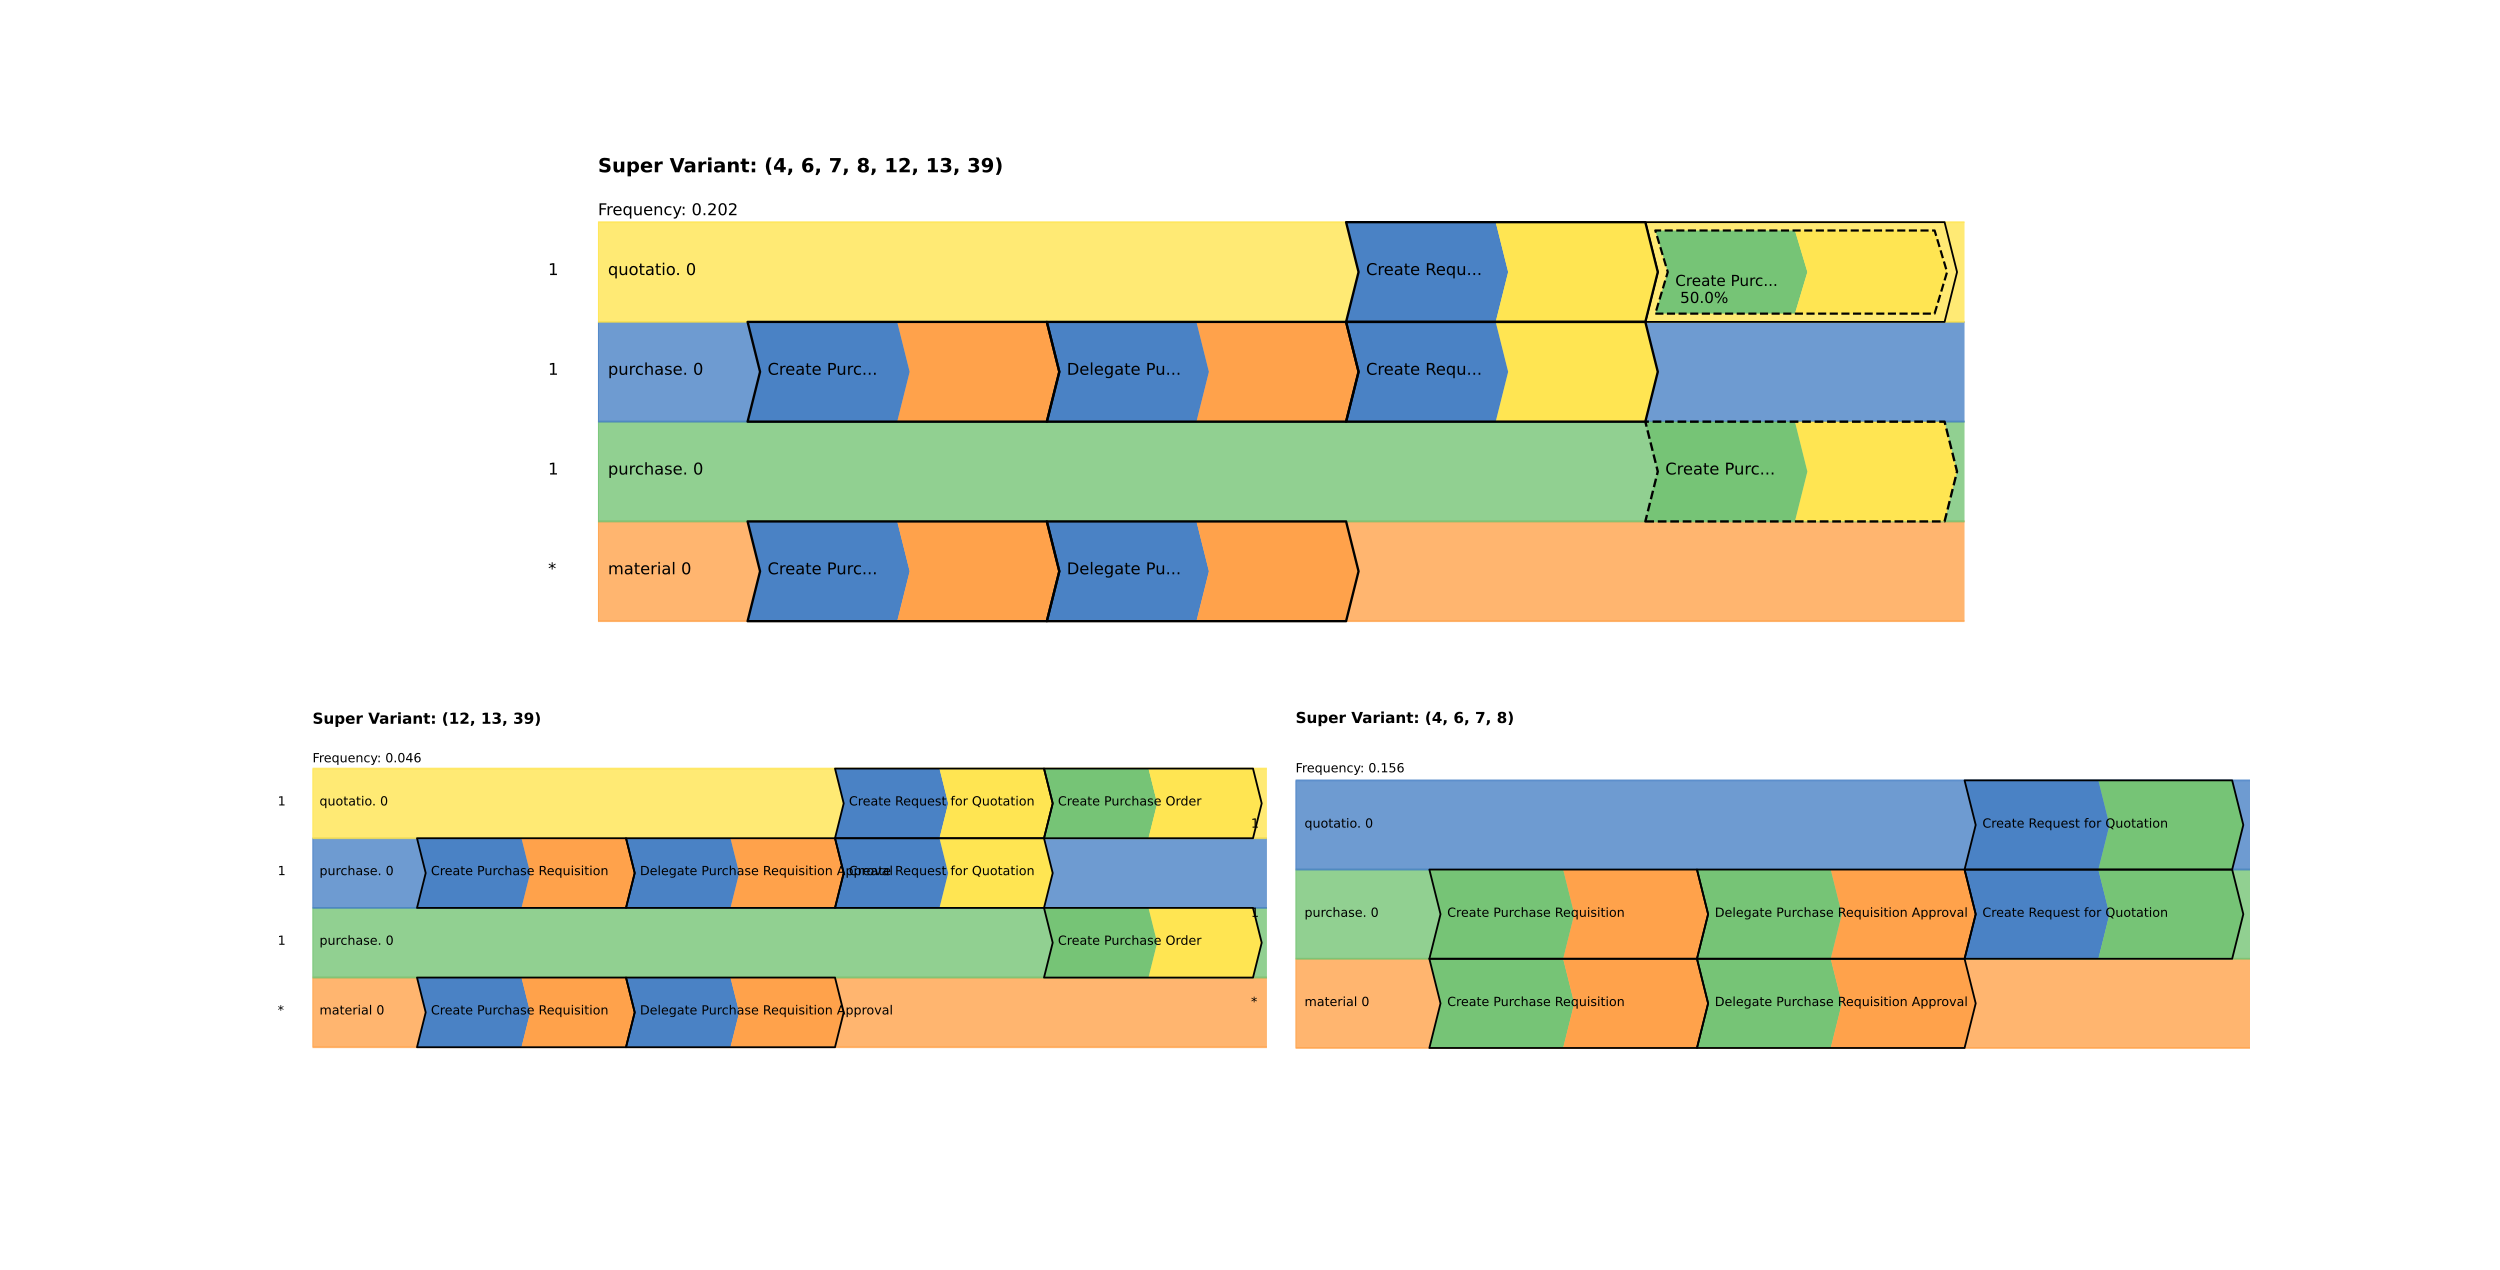 <?xml version="1.0" encoding="utf-8" standalone="no"?>
<!DOCTYPE svg PUBLIC "-//W3C//DTD SVG 1.1//EN"
  "http://www.w3.org/Graphics/SVG/1.1/DTD/svg11.dtd">
<!-- Created with matplotlib (https://matplotlib.org/) -->
<svg height="702pt" version="1.1" viewBox="0 0 1382.4 702" width="1382.4pt" xmlns="http://www.w3.org/2000/svg" xmlns:xlink="http://www.w3.org/1999/xlink">
 <defs>
  <style type="text/css">*{stroke-linecap:butt;stroke-linejoin:round;}</style>
 </defs>
 <g id="figure_1">
  <g id="patch_1">
   <path d="M 0 702 
L 1382.4 702 
L 1382.4 0 
L 0 0 
z
" style="fill:#ffffff;"/>
  </g>
  <g id="axes_1">
   <g id="patch_2">
    <path clip-path="url(#p56d64f5ec2)" d="M 172.8 579.073 
L 750.643 579.073 
L 750.643 540.55 
L 172.8 540.55 
z
" style="fill:#ffa24b;opacity:0.8;stroke:#ffa24b;stroke-linejoin:miter;"/>
   </g>
   <g id="patch_3">
    <path clip-path="url(#p56d64f5ec2)" d="M 172.8 540.55 
L 750.643 540.55 
L 750.643 502.027 
L 172.8 502.027 
z
" style="fill:#76c476;opacity:0.8;stroke:#76c476;stroke-linejoin:miter;"/>
   </g>
   <g id="patch_4">
    <path clip-path="url(#p56d64f5ec2)" d="M 172.8 502.027 
L 750.643 502.027 
L 750.643 463.504 
L 172.8 463.504 
z
" style="fill:#4a82c5;opacity:0.8;stroke:#4a82c5;stroke-linejoin:miter;"/>
   </g>
   <g id="patch_5">
    <path clip-path="url(#p56d64f5ec2)" d="M 172.8 463.504 
L 750.643 463.504 
L 750.643 424.982 
L 172.8 424.982 
z
" style="fill:#ffe552;opacity:0.8;stroke:#ffe552;stroke-linejoin:miter;"/>
   </g>
   <g id="patch_6">
    <path clip-path="url(#p56d64f5ec2)" d="M 230.584 579.073 
L 288.369 579.073 
L 293.184 559.812 
L 288.369 540.55 
L 230.584 540.55 
L 235.4 559.812 
z
" style="fill:#4a82c5;"/>
   </g>
   <g id="patch_7">
    <path clip-path="url(#p56d64f5ec2)" d="M 288.369 579.073 
L 346.153 579.073 
L 350.968 559.812 
L 346.153 540.55 
L 288.369 540.55 
L 293.184 559.812 
z
" style="fill:#ffa24b;"/>
   </g>
   <g id="patch_8">
    <path clip-path="url(#p56d64f5ec2)" d="M 346.153 579.073 
L 403.937 579.073 
L 408.753 559.812 
L 403.937 540.55 
L 346.153 540.55 
L 350.968 559.812 
z
" style="fill:#4a82c5;"/>
   </g>
   <g id="patch_9">
    <path clip-path="url(#p56d64f5ec2)" d="M 403.937 579.073 
L 461.722 579.073 
L 466.537 559.812 
L 461.722 540.55 
L 403.937 540.55 
L 408.753 559.812 
z
" style="fill:#ffa24b;"/>
   </g>
   <g id="patch_10">
    <path clip-path="url(#p56d64f5ec2)" d="M 577.29 540.55 
L 635.075 540.55 
L 639.89 521.289 
L 635.075 502.027 
L 577.29 502.027 
L 582.106 521.289 
z
" style="fill:#76c476;"/>
   </g>
   <g id="patch_11">
    <path clip-path="url(#p56d64f5ec2)" d="M 635.075 540.55 
L 692.859 540.55 
L 697.674 521.289 
L 692.859 502.027 
L 635.075 502.027 
L 639.89 521.289 
z
" style="fill:#ffe552;"/>
   </g>
   <g id="patch_12">
    <path clip-path="url(#p56d64f5ec2)" d="M 230.584 502.027 
L 288.369 502.027 
L 293.184 482.766 
L 288.369 463.504 
L 230.584 463.504 
L 235.4 482.766 
z
" style="fill:#4a82c5;"/>
   </g>
   <g id="patch_13">
    <path clip-path="url(#p56d64f5ec2)" d="M 288.369 502.027 
L 346.153 502.027 
L 350.968 482.766 
L 346.153 463.504 
L 288.369 463.504 
L 293.184 482.766 
z
" style="fill:#ffa24b;"/>
   </g>
   <g id="patch_14">
    <path clip-path="url(#p56d64f5ec2)" d="M 346.153 502.027 
L 403.937 502.027 
L 408.753 482.766 
L 403.937 463.504 
L 346.153 463.504 
L 350.968 482.766 
z
" style="fill:#4a82c5;"/>
   </g>
   <g id="patch_15">
    <path clip-path="url(#p56d64f5ec2)" d="M 403.937 502.027 
L 461.722 502.027 
L 466.537 482.766 
L 461.722 463.504 
L 403.937 463.504 
L 408.753 482.766 
z
" style="fill:#ffa24b;"/>
   </g>
   <g id="patch_16">
    <path clip-path="url(#p56d64f5ec2)" d="M 461.722 502.027 
L 519.506 502.027 
L 524.321 482.766 
L 519.506 463.504 
L 461.722 463.504 
L 466.537 482.766 
z
" style="fill:#4a82c5;"/>
   </g>
   <g id="patch_17">
    <path clip-path="url(#p56d64f5ec2)" d="M 519.506 502.027 
L 577.29 502.027 
L 582.106 482.766 
L 577.29 463.504 
L 519.506 463.504 
L 524.321 482.766 
z
" style="fill:#ffe552;"/>
   </g>
   <g id="patch_18">
    <path clip-path="url(#p56d64f5ec2)" d="M 461.722 463.504 
L 519.506 463.504 
L 524.321 444.243 
L 519.506 424.982 
L 461.722 424.982 
L 466.537 444.243 
z
" style="fill:#4a82c5;"/>
   </g>
   <g id="patch_19">
    <path clip-path="url(#p56d64f5ec2)" d="M 519.506 463.504 
L 577.29 463.504 
L 582.106 444.243 
L 577.29 424.982 
L 519.506 424.982 
L 524.321 444.243 
z
" style="fill:#ffe552;"/>
   </g>
   <g id="patch_20">
    <path clip-path="url(#p56d64f5ec2)" d="M 577.29 463.504 
L 635.075 463.504 
L 639.89 444.243 
L 635.075 424.982 
L 577.29 424.982 
L 582.106 444.243 
z
" style="fill:#76c476;"/>
   </g>
   <g id="patch_21">
    <path clip-path="url(#p56d64f5ec2)" d="M 635.075 463.504 
L 692.859 463.504 
L 697.674 444.243 
L 692.859 424.982 
L 635.075 424.982 
L 639.89 444.243 
z
" style="fill:#ffe552;"/>
   </g>
   <g id="text_1">
    <!-- * -->
    <g transform="translate(153.539 560.967)scale(0.07 -0.07)">
     <defs>
      <path d="M 47.016 60.891 
L 29.5 51.422 
L 47.016 41.891 
L 44.188 37.109 
L 27.781 47.016 
L 27.781 28.609 
L 22.219 28.609 
L 22.219 47.016 
L 5.812 37.109 
L 2.984 41.891 
L 20.516 51.422 
L 2.984 60.891 
L 5.812 65.719 
L 22.219 55.812 
L 22.219 74.219 
L 27.781 74.219 
L 27.781 55.812 
L 44.188 65.719 
z
" id="DejaVuSans-42"/>
     </defs>
     <use xlink:href="#DejaVuSans-42"/>
    </g>
   </g>
   <g id="text_2">
    <!-- material 0 -->
    <g transform="translate(176.652 560.967)scale(0.07 -0.07)">
     <defs>
      <path d="M 52 44.188 
Q 55.375 50.25 60.062 53.125 
Q 64.75 56 71.094 56 
Q 79.641 56 84.281 50.016 
Q 88.922 44.047 88.922 33.016 
L 88.922 0 
L 79.891 0 
L 79.891 32.719 
Q 79.891 40.578 77.094 44.375 
Q 74.312 48.188 68.609 48.188 
Q 61.625 48.188 57.562 43.547 
Q 53.516 38.922 53.516 30.906 
L 53.516 0 
L 44.484 0 
L 44.484 32.719 
Q 44.484 40.625 41.703 44.406 
Q 38.922 48.188 33.109 48.188 
Q 26.219 48.188 22.156 43.531 
Q 18.109 38.875 18.109 30.906 
L 18.109 0 
L 9.078 0 
L 9.078 54.688 
L 18.109 54.688 
L 18.109 46.188 
Q 21.188 51.219 25.484 53.609 
Q 29.781 56 35.688 56 
Q 41.656 56 45.828 52.969 
Q 50 49.953 52 44.188 
z
" id="DejaVuSans-109"/>
      <path d="M 34.281 27.484 
Q 23.391 27.484 19.188 25 
Q 14.984 22.516 14.984 16.5 
Q 14.984 11.719 18.141 8.906 
Q 21.297 6.109 26.703 6.109 
Q 34.188 6.109 38.703 11.406 
Q 43.219 16.703 43.219 25.484 
L 43.219 27.484 
z
M 52.203 31.203 
L 52.203 0 
L 43.219 0 
L 43.219 8.297 
Q 40.141 3.328 35.547 0.953 
Q 30.953 -1.422 24.312 -1.422 
Q 15.922 -1.422 10.953 3.297 
Q 6 8.016 6 15.922 
Q 6 25.141 12.172 29.828 
Q 18.359 34.516 30.609 34.516 
L 43.219 34.516 
L 43.219 35.406 
Q 43.219 41.609 39.141 45 
Q 35.062 48.391 27.688 48.391 
Q 23 48.391 18.547 47.266 
Q 14.109 46.141 10.016 43.891 
L 10.016 52.203 
Q 14.938 54.109 19.578 55.047 
Q 24.219 56 28.609 56 
Q 40.484 56 46.344 49.844 
Q 52.203 43.703 52.203 31.203 
z
" id="DejaVuSans-97"/>
      <path d="M 18.312 70.219 
L 18.312 54.688 
L 36.812 54.688 
L 36.812 47.703 
L 18.312 47.703 
L 18.312 18.016 
Q 18.312 11.328 20.141 9.422 
Q 21.969 7.516 27.594 7.516 
L 36.812 7.516 
L 36.812 0 
L 27.594 0 
Q 17.188 0 13.234 3.875 
Q 9.281 7.766 9.281 18.016 
L 9.281 47.703 
L 2.688 47.703 
L 2.688 54.688 
L 9.281 54.688 
L 9.281 70.219 
z
" id="DejaVuSans-116"/>
      <path d="M 56.203 29.594 
L 56.203 25.203 
L 14.891 25.203 
Q 15.484 15.922 20.484 11.062 
Q 25.484 6.203 34.422 6.203 
Q 39.594 6.203 44.453 7.469 
Q 49.312 8.734 54.109 11.281 
L 54.109 2.781 
Q 49.266 0.734 44.188 -0.344 
Q 39.109 -1.422 33.891 -1.422 
Q 20.797 -1.422 13.156 6.188 
Q 5.516 13.812 5.516 26.812 
Q 5.516 40.234 12.766 48.109 
Q 20.016 56 32.328 56 
Q 43.359 56 49.781 48.891 
Q 56.203 41.797 56.203 29.594 
z
M 47.219 32.234 
Q 47.125 39.594 43.094 43.984 
Q 39.062 48.391 32.422 48.391 
Q 24.906 48.391 20.391 44.141 
Q 15.875 39.891 15.188 32.172 
z
" id="DejaVuSans-101"/>
      <path d="M 41.109 46.297 
Q 39.594 47.172 37.812 47.578 
Q 36.031 48 33.891 48 
Q 26.266 48 22.188 43.047 
Q 18.109 38.094 18.109 28.812 
L 18.109 0 
L 9.078 0 
L 9.078 54.688 
L 18.109 54.688 
L 18.109 46.188 
Q 20.953 51.172 25.484 53.578 
Q 30.031 56 36.531 56 
Q 37.453 56 38.578 55.875 
Q 39.703 55.766 41.062 55.516 
z
" id="DejaVuSans-114"/>
      <path d="M 9.422 54.688 
L 18.406 54.688 
L 18.406 0 
L 9.422 0 
z
M 9.422 75.984 
L 18.406 75.984 
L 18.406 64.594 
L 9.422 64.594 
z
" id="DejaVuSans-105"/>
      <path d="M 9.422 75.984 
L 18.406 75.984 
L 18.406 0 
L 9.422 0 
z
" id="DejaVuSans-108"/>
      <path id="DejaVuSans-32"/>
      <path d="M 31.781 66.406 
Q 24.172 66.406 20.328 58.906 
Q 16.5 51.422 16.5 36.375 
Q 16.5 21.391 20.328 13.891 
Q 24.172 6.391 31.781 6.391 
Q 39.453 6.391 43.281 13.891 
Q 47.125 21.391 47.125 36.375 
Q 47.125 51.422 43.281 58.906 
Q 39.453 66.406 31.781 66.406 
z
M 31.781 74.219 
Q 44.047 74.219 50.516 64.516 
Q 56.984 54.828 56.984 36.375 
Q 56.984 17.969 50.516 8.266 
Q 44.047 -1.422 31.781 -1.422 
Q 19.531 -1.422 13.062 8.266 
Q 6.594 17.969 6.594 36.375 
Q 6.594 54.828 13.062 64.516 
Q 19.531 74.219 31.781 74.219 
z
" id="DejaVuSans-48"/>
     </defs>
     <use xlink:href="#DejaVuSans-109"/>
     <use x="97.412" xlink:href="#DejaVuSans-97"/>
     <use x="158.691" xlink:href="#DejaVuSans-116"/>
     <use x="197.9" xlink:href="#DejaVuSans-101"/>
     <use x="259.424" xlink:href="#DejaVuSans-114"/>
     <use x="300.537" xlink:href="#DejaVuSans-105"/>
     <use x="328.32" xlink:href="#DejaVuSans-97"/>
     <use x="389.6" xlink:href="#DejaVuSans-108"/>
     <use x="417.383" xlink:href="#DejaVuSans-32"/>
     <use x="449.17" xlink:href="#DejaVuSans-48"/>
    </g>
   </g>
   <g id="text_3">
    <!-- 1 -->
    <g transform="translate(153.539 522.444)scale(0.07 -0.07)">
     <defs>
      <path d="M 12.406 8.297 
L 28.516 8.297 
L 28.516 63.922 
L 10.984 60.406 
L 10.984 69.391 
L 28.422 72.906 
L 38.281 72.906 
L 38.281 8.297 
L 54.391 8.297 
L 54.391 0 
L 12.406 0 
z
" id="DejaVuSans-49"/>
     </defs>
     <use xlink:href="#DejaVuSans-49"/>
    </g>
   </g>
   <g id="text_4">
    <!-- purchase. 0 -->
    <g transform="translate(176.652 522.444)scale(0.07 -0.07)">
     <defs>
      <path d="M 18.109 8.203 
L 18.109 -20.797 
L 9.078 -20.797 
L 9.078 54.688 
L 18.109 54.688 
L 18.109 46.391 
Q 20.953 51.266 25.266 53.625 
Q 29.594 56 35.594 56 
Q 45.562 56 51.781 48.094 
Q 58.016 40.188 58.016 27.297 
Q 58.016 14.406 51.781 6.484 
Q 45.562 -1.422 35.594 -1.422 
Q 29.594 -1.422 25.266 0.953 
Q 20.953 3.328 18.109 8.203 
z
M 48.688 27.297 
Q 48.688 37.203 44.609 42.844 
Q 40.531 48.484 33.406 48.484 
Q 26.266 48.484 22.188 42.844 
Q 18.109 37.203 18.109 27.297 
Q 18.109 17.391 22.188 11.75 
Q 26.266 6.109 33.406 6.109 
Q 40.531 6.109 44.609 11.75 
Q 48.688 17.391 48.688 27.297 
z
" id="DejaVuSans-112"/>
      <path d="M 8.5 21.578 
L 8.5 54.688 
L 17.484 54.688 
L 17.484 21.922 
Q 17.484 14.156 20.5 10.266 
Q 23.531 6.391 29.594 6.391 
Q 36.859 6.391 41.078 11.031 
Q 45.312 15.672 45.312 23.688 
L 45.312 54.688 
L 54.297 54.688 
L 54.297 0 
L 45.312 0 
L 45.312 8.406 
Q 42.047 3.422 37.719 1 
Q 33.406 -1.422 27.688 -1.422 
Q 18.266 -1.422 13.375 4.438 
Q 8.5 10.297 8.5 21.578 
z
M 31.109 56 
z
" id="DejaVuSans-117"/>
      <path d="M 48.781 52.594 
L 48.781 44.188 
Q 44.969 46.297 41.141 47.344 
Q 37.312 48.391 33.406 48.391 
Q 24.656 48.391 19.812 42.844 
Q 14.984 37.312 14.984 27.297 
Q 14.984 17.281 19.812 11.734 
Q 24.656 6.203 33.406 6.203 
Q 37.312 6.203 41.141 7.25 
Q 44.969 8.297 48.781 10.406 
L 48.781 2.094 
Q 45.016 0.344 40.984 -0.531 
Q 36.969 -1.422 32.422 -1.422 
Q 20.062 -1.422 12.781 6.344 
Q 5.516 14.109 5.516 27.297 
Q 5.516 40.672 12.859 48.328 
Q 20.219 56 33.016 56 
Q 37.156 56 41.109 55.141 
Q 45.062 54.297 48.781 52.594 
z
" id="DejaVuSans-99"/>
      <path d="M 54.891 33.016 
L 54.891 0 
L 45.906 0 
L 45.906 32.719 
Q 45.906 40.484 42.875 44.328 
Q 39.844 48.188 33.797 48.188 
Q 26.516 48.188 22.312 43.547 
Q 18.109 38.922 18.109 30.906 
L 18.109 0 
L 9.078 0 
L 9.078 75.984 
L 18.109 75.984 
L 18.109 46.188 
Q 21.344 51.125 25.703 53.562 
Q 30.078 56 35.797 56 
Q 45.219 56 50.047 50.172 
Q 54.891 44.344 54.891 33.016 
z
" id="DejaVuSans-104"/>
      <path d="M 44.281 53.078 
L 44.281 44.578 
Q 40.484 46.531 36.375 47.5 
Q 32.281 48.484 27.875 48.484 
Q 21.188 48.484 17.844 46.438 
Q 14.5 44.391 14.5 40.281 
Q 14.5 37.156 16.891 35.375 
Q 19.281 33.594 26.516 31.984 
L 29.594 31.297 
Q 39.156 29.25 43.188 25.516 
Q 47.219 21.781 47.219 15.094 
Q 47.219 7.469 41.188 3.016 
Q 35.156 -1.422 24.609 -1.422 
Q 20.219 -1.422 15.453 -0.562 
Q 10.688 0.297 5.422 2 
L 5.422 11.281 
Q 10.406 8.688 15.234 7.391 
Q 20.062 6.109 24.812 6.109 
Q 31.156 6.109 34.562 8.281 
Q 37.984 10.453 37.984 14.406 
Q 37.984 18.062 35.516 20.016 
Q 33.062 21.969 24.703 23.781 
L 21.578 24.516 
Q 13.234 26.266 9.516 29.906 
Q 5.812 33.547 5.812 39.891 
Q 5.812 47.609 11.281 51.797 
Q 16.75 56 26.812 56 
Q 31.781 56 36.172 55.266 
Q 40.578 54.547 44.281 53.078 
z
" id="DejaVuSans-115"/>
      <path d="M 10.688 12.406 
L 21 12.406 
L 21 0 
L 10.688 0 
z
" id="DejaVuSans-46"/>
     </defs>
     <use xlink:href="#DejaVuSans-112"/>
     <use x="63.477" xlink:href="#DejaVuSans-117"/>
     <use x="126.855" xlink:href="#DejaVuSans-114"/>
     <use x="165.719" xlink:href="#DejaVuSans-99"/>
     <use x="220.699" xlink:href="#DejaVuSans-104"/>
     <use x="284.078" xlink:href="#DejaVuSans-97"/>
     <use x="345.357" xlink:href="#DejaVuSans-115"/>
     <use x="397.457" xlink:href="#DejaVuSans-101"/>
     <use x="458.98" xlink:href="#DejaVuSans-46"/>
     <use x="490.768" xlink:href="#DejaVuSans-32"/>
     <use x="522.555" xlink:href="#DejaVuSans-48"/>
    </g>
   </g>
   <g id="text_5">
    <!-- 1 -->
    <g transform="translate(153.539 483.922)scale(0.07 -0.07)">
     <use xlink:href="#DejaVuSans-49"/>
    </g>
   </g>
   <g id="text_6">
    <!-- purchase. 0 -->
    <g transform="translate(176.652 483.922)scale(0.07 -0.07)">
     <use xlink:href="#DejaVuSans-112"/>
     <use x="63.477" xlink:href="#DejaVuSans-117"/>
     <use x="126.855" xlink:href="#DejaVuSans-114"/>
     <use x="165.719" xlink:href="#DejaVuSans-99"/>
     <use x="220.699" xlink:href="#DejaVuSans-104"/>
     <use x="284.078" xlink:href="#DejaVuSans-97"/>
     <use x="345.357" xlink:href="#DejaVuSans-115"/>
     <use x="397.457" xlink:href="#DejaVuSans-101"/>
     <use x="458.98" xlink:href="#DejaVuSans-46"/>
     <use x="490.768" xlink:href="#DejaVuSans-32"/>
     <use x="522.555" xlink:href="#DejaVuSans-48"/>
    </g>
   </g>
   <g id="text_7">
    <!-- 1 -->
    <g transform="translate(153.539 445.399)scale(0.07 -0.07)">
     <use xlink:href="#DejaVuSans-49"/>
    </g>
   </g>
   <g id="text_8">
    <!-- quotatio. 0 -->
    <g transform="translate(176.652 445.399)scale(0.07 -0.07)">
     <defs>
      <path d="M 14.797 27.297 
Q 14.797 17.391 18.875 11.75 
Q 22.953 6.109 30.078 6.109 
Q 37.203 6.109 41.297 11.75 
Q 45.406 17.391 45.406 27.297 
Q 45.406 37.203 41.297 42.844 
Q 37.203 48.484 30.078 48.484 
Q 22.953 48.484 18.875 42.844 
Q 14.797 37.203 14.797 27.297 
z
M 45.406 8.203 
Q 42.578 3.328 38.25 0.953 
Q 33.938 -1.422 27.875 -1.422 
Q 17.969 -1.422 11.734 6.484 
Q 5.516 14.406 5.516 27.297 
Q 5.516 40.188 11.734 48.094 
Q 17.969 56 27.875 56 
Q 33.938 56 38.25 53.625 
Q 42.578 51.266 45.406 46.391 
L 45.406 54.688 
L 54.391 54.688 
L 54.391 -20.797 
L 45.406 -20.797 
z
" id="DejaVuSans-113"/>
      <path d="M 30.609 48.391 
Q 23.391 48.391 19.188 42.75 
Q 14.984 37.109 14.984 27.297 
Q 14.984 17.484 19.156 11.844 
Q 23.344 6.203 30.609 6.203 
Q 37.797 6.203 41.984 11.859 
Q 46.188 17.531 46.188 27.297 
Q 46.188 37.016 41.984 42.703 
Q 37.797 48.391 30.609 48.391 
z
M 30.609 56 
Q 42.328 56 49.016 48.375 
Q 55.719 40.766 55.719 27.297 
Q 55.719 13.875 49.016 6.219 
Q 42.328 -1.422 30.609 -1.422 
Q 18.844 -1.422 12.172 6.219 
Q 5.516 13.875 5.516 27.297 
Q 5.516 40.766 12.172 48.375 
Q 18.844 56 30.609 56 
z
" id="DejaVuSans-111"/>
     </defs>
     <use xlink:href="#DejaVuSans-113"/>
     <use x="63.477" xlink:href="#DejaVuSans-117"/>
     <use x="126.855" xlink:href="#DejaVuSans-111"/>
     <use x="188.037" xlink:href="#DejaVuSans-116"/>
     <use x="227.246" xlink:href="#DejaVuSans-97"/>
     <use x="288.525" xlink:href="#DejaVuSans-116"/>
     <use x="327.734" xlink:href="#DejaVuSans-105"/>
     <use x="355.518" xlink:href="#DejaVuSans-111"/>
     <use x="414.949" xlink:href="#DejaVuSans-46"/>
     <use x="446.736" xlink:href="#DejaVuSans-32"/>
     <use x="478.523" xlink:href="#DejaVuSans-48"/>
    </g>
   </g>
   <g id="text_9">
    <!-- Frequency: 0.046 -->
    <g transform="translate(172.8 421.515)scale(0.07 -0.07)">
     <defs>
      <path d="M 9.812 72.906 
L 51.703 72.906 
L 51.703 64.594 
L 19.672 64.594 
L 19.672 43.109 
L 48.578 43.109 
L 48.578 34.812 
L 19.672 34.812 
L 19.672 0 
L 9.812 0 
z
" id="DejaVuSans-70"/>
      <path d="M 54.891 33.016 
L 54.891 0 
L 45.906 0 
L 45.906 32.719 
Q 45.906 40.484 42.875 44.328 
Q 39.844 48.188 33.797 48.188 
Q 26.516 48.188 22.312 43.547 
Q 18.109 38.922 18.109 30.906 
L 18.109 0 
L 9.078 0 
L 9.078 54.688 
L 18.109 54.688 
L 18.109 46.188 
Q 21.344 51.125 25.703 53.562 
Q 30.078 56 35.797 56 
Q 45.219 56 50.047 50.172 
Q 54.891 44.344 54.891 33.016 
z
" id="DejaVuSans-110"/>
      <path d="M 32.172 -5.078 
Q 28.375 -14.844 24.75 -17.812 
Q 21.141 -20.797 15.094 -20.797 
L 7.906 -20.797 
L 7.906 -13.281 
L 13.188 -13.281 
Q 16.891 -13.281 18.938 -11.516 
Q 21 -9.766 23.484 -3.219 
L 25.094 0.875 
L 2.984 54.688 
L 12.5 54.688 
L 29.594 11.922 
L 46.688 54.688 
L 56.203 54.688 
z
" id="DejaVuSans-121"/>
      <path d="M 11.719 12.406 
L 22.016 12.406 
L 22.016 0 
L 11.719 0 
z
M 11.719 51.703 
L 22.016 51.703 
L 22.016 39.312 
L 11.719 39.312 
z
" id="DejaVuSans-58"/>
      <path d="M 37.797 64.312 
L 12.891 25.391 
L 37.797 25.391 
z
M 35.203 72.906 
L 47.609 72.906 
L 47.609 25.391 
L 58.016 25.391 
L 58.016 17.188 
L 47.609 17.188 
L 47.609 0 
L 37.797 0 
L 37.797 17.188 
L 4.891 17.188 
L 4.891 26.703 
z
" id="DejaVuSans-52"/>
      <path d="M 33.016 40.375 
Q 26.375 40.375 22.484 35.828 
Q 18.609 31.297 18.609 23.391 
Q 18.609 15.531 22.484 10.953 
Q 26.375 6.391 33.016 6.391 
Q 39.656 6.391 43.531 10.953 
Q 47.406 15.531 47.406 23.391 
Q 47.406 31.297 43.531 35.828 
Q 39.656 40.375 33.016 40.375 
z
M 52.594 71.297 
L 52.594 62.312 
Q 48.875 64.062 45.094 64.984 
Q 41.312 65.922 37.594 65.922 
Q 27.828 65.922 22.672 59.328 
Q 17.531 52.734 16.797 39.406 
Q 19.672 43.656 24.016 45.922 
Q 28.375 48.188 33.594 48.188 
Q 44.578 48.188 50.953 41.516 
Q 57.328 34.859 57.328 23.391 
Q 57.328 12.156 50.688 5.359 
Q 44.047 -1.422 33.016 -1.422 
Q 20.359 -1.422 13.672 8.266 
Q 6.984 17.969 6.984 36.375 
Q 6.984 53.656 15.188 63.938 
Q 23.391 74.219 37.203 74.219 
Q 40.922 74.219 44.703 73.484 
Q 48.484 72.75 52.594 71.297 
z
" id="DejaVuSans-54"/>
     </defs>
     <use xlink:href="#DejaVuSans-70"/>
     <use x="50.27" xlink:href="#DejaVuSans-114"/>
     <use x="89.133" xlink:href="#DejaVuSans-101"/>
     <use x="150.656" xlink:href="#DejaVuSans-113"/>
     <use x="214.133" xlink:href="#DejaVuSans-117"/>
     <use x="277.512" xlink:href="#DejaVuSans-101"/>
     <use x="339.035" xlink:href="#DejaVuSans-110"/>
     <use x="402.414" xlink:href="#DejaVuSans-99"/>
     <use x="457.395" xlink:href="#DejaVuSans-121"/>
     <use x="509.324" xlink:href="#DejaVuSans-58"/>
     <use x="543.016" xlink:href="#DejaVuSans-32"/>
     <use x="574.803" xlink:href="#DejaVuSans-48"/>
     <use x="638.426" xlink:href="#DejaVuSans-46"/>
     <use x="670.213" xlink:href="#DejaVuSans-48"/>
     <use x="733.836" xlink:href="#DejaVuSans-52"/>
     <use x="797.459" xlink:href="#DejaVuSans-54"/>
    </g>
   </g>
   <g id="text_10">
    <!-- Super Variant: (12, 13, 39) -->
    <g transform="translate(172.8 400.217)scale(0.084 -0.084)">
     <defs>
      <path d="M 59.906 70.609 
L 59.906 55.172 
Q 53.906 57.859 48.188 59.219 
Q 42.484 60.594 37.406 60.594 
Q 30.672 60.594 27.438 58.734 
Q 24.219 56.891 24.219 52.984 
Q 24.219 50.047 26.391 48.406 
Q 28.562 46.781 34.281 45.609 
L 42.281 44 
Q 54.438 41.547 59.562 36.562 
Q 64.703 31.594 64.703 22.406 
Q 64.703 10.359 57.547 4.469 
Q 50.391 -1.422 35.688 -1.422 
Q 28.766 -1.422 21.781 -0.094 
Q 14.797 1.219 7.812 3.812 
L 7.812 19.672 
Q 14.797 15.969 21.312 14.078 
Q 27.828 12.203 33.891 12.203 
Q 40.047 12.203 43.312 14.25 
Q 46.578 16.312 46.578 20.125 
Q 46.578 23.531 44.359 25.391 
Q 42.141 27.25 35.5 28.719 
L 28.219 30.328 
Q 17.281 32.672 12.219 37.797 
Q 7.172 42.922 7.172 51.609 
Q 7.172 62.5 14.203 68.359 
Q 21.234 74.219 34.422 74.219 
Q 40.438 74.219 46.781 73.312 
Q 53.125 72.406 59.906 70.609 
z
" id="DejaVuSans-Bold-83"/>
      <path d="M 7.812 21.297 
L 7.812 54.688 
L 25.391 54.688 
L 25.391 49.219 
Q 25.391 44.781 25.344 38.062 
Q 25.297 31.344 25.297 29.109 
Q 25.297 22.516 25.641 19.609 
Q 25.984 16.703 26.812 15.375 
Q 27.875 13.672 29.609 12.734 
Q 31.344 11.812 33.594 11.812 
Q 39.062 11.812 42.188 16.016 
Q 45.312 20.219 45.312 27.688 
L 45.312 54.688 
L 62.797 54.688 
L 62.797 0 
L 45.312 0 
L 45.312 7.906 
Q 41.359 3.125 36.938 0.844 
Q 32.516 -1.422 27.203 -1.422 
Q 17.719 -1.422 12.766 4.391 
Q 7.812 10.203 7.812 21.297 
z
" id="DejaVuSans-Bold-117"/>
      <path d="M 25.875 7.906 
L 25.875 -20.797 
L 8.406 -20.797 
L 8.406 54.688 
L 25.875 54.688 
L 25.875 46.688 
Q 29.5 51.469 33.891 53.734 
Q 38.281 56 44 56 
Q 54.109 56 60.594 47.969 
Q 67.094 39.938 67.094 27.297 
Q 67.094 14.656 60.594 6.609 
Q 54.109 -1.422 44 -1.422 
Q 38.281 -1.422 33.891 0.844 
Q 29.5 3.125 25.875 7.906 
z
M 37.5 43.312 
Q 31.891 43.312 28.875 39.188 
Q 25.875 35.062 25.875 27.297 
Q 25.875 19.531 28.875 15.406 
Q 31.891 11.281 37.5 11.281 
Q 43.109 11.281 46.062 15.375 
Q 49.031 19.484 49.031 27.297 
Q 49.031 35.109 46.062 39.203 
Q 43.109 43.312 37.5 43.312 
z
" id="DejaVuSans-Bold-112"/>
      <path d="M 62.984 27.484 
L 62.984 22.516 
L 22.125 22.516 
Q 22.75 16.359 26.562 13.281 
Q 30.375 10.203 37.203 10.203 
Q 42.719 10.203 48.5 11.844 
Q 54.297 13.484 60.406 16.797 
L 60.406 3.328 
Q 54.203 0.984 48 -0.219 
Q 41.797 -1.422 35.594 -1.422 
Q 20.75 -1.422 12.516 6.125 
Q 4.297 13.672 4.297 27.297 
Q 4.297 40.672 12.375 48.328 
Q 20.453 56 34.625 56 
Q 47.516 56 55.25 48.234 
Q 62.984 40.484 62.984 27.484 
z
M 45.016 33.297 
Q 45.016 38.281 42.109 41.328 
Q 39.203 44.391 34.516 44.391 
Q 29.438 44.391 26.266 41.531 
Q 23.094 38.672 22.312 33.297 
z
" id="DejaVuSans-Bold-101"/>
      <path d="M 49.031 39.797 
Q 46.734 40.875 44.453 41.375 
Q 42.188 41.891 39.891 41.891 
Q 33.156 41.891 29.516 37.562 
Q 25.875 33.25 25.875 25.203 
L 25.875 0 
L 8.406 0 
L 8.406 54.688 
L 25.875 54.688 
L 25.875 45.703 
Q 29.25 51.078 33.609 53.531 
Q 37.984 56 44.094 56 
Q 44.969 56 45.984 55.922 
Q 47.016 55.859 48.969 55.609 
z
" id="DejaVuSans-Bold-114"/>
      <path id="DejaVuSans-Bold-32"/>
      <path d="M 0.484 72.906 
L 19.391 72.906 
L 38.719 19.094 
L 58.016 72.906 
L 76.906 72.906 
L 49.906 0 
L 27.484 0 
z
" id="DejaVuSans-Bold-86"/>
      <path d="M 32.906 24.609 
Q 27.438 24.609 24.672 22.75 
Q 21.922 20.906 21.922 17.281 
Q 21.922 13.969 24.141 12.078 
Q 26.375 10.203 30.328 10.203 
Q 35.25 10.203 38.625 13.734 
Q 42 17.281 42 22.609 
L 42 24.609 
z
M 59.625 31.203 
L 59.625 0 
L 42 0 
L 42 8.109 
Q 38.484 3.125 34.078 0.844 
Q 29.688 -1.422 23.391 -1.422 
Q 14.891 -1.422 9.594 3.531 
Q 4.297 8.5 4.297 16.406 
Q 4.297 26.031 10.906 30.516 
Q 17.531 35.016 31.688 35.016 
L 42 35.016 
L 42 36.375 
Q 42 40.531 38.719 42.453 
Q 35.453 44.391 28.516 44.391 
Q 22.906 44.391 18.062 43.266 
Q 13.234 42.141 9.078 39.891 
L 9.078 53.219 
Q 14.703 54.594 20.359 55.297 
Q 26.031 56 31.688 56 
Q 46.484 56 53.047 50.172 
Q 59.625 44.344 59.625 31.203 
z
" id="DejaVuSans-Bold-97"/>
      <path d="M 8.406 54.688 
L 25.875 54.688 
L 25.875 0 
L 8.406 0 
z
M 8.406 75.984 
L 25.875 75.984 
L 25.875 61.719 
L 8.406 61.719 
z
" id="DejaVuSans-Bold-105"/>
      <path d="M 63.375 33.297 
L 63.375 0 
L 45.797 0 
L 45.797 5.422 
L 45.797 25.484 
Q 45.797 32.562 45.484 35.25 
Q 45.172 37.938 44.391 39.203 
Q 43.359 40.922 41.594 41.875 
Q 39.844 42.828 37.594 42.828 
Q 32.125 42.828 29 38.594 
Q 25.875 34.375 25.875 26.906 
L 25.875 0 
L 8.406 0 
L 8.406 54.688 
L 25.875 54.688 
L 25.875 46.688 
Q 29.828 51.469 34.266 53.734 
Q 38.719 56 44.094 56 
Q 53.562 56 58.469 50.188 
Q 63.375 44.391 63.375 33.297 
z
" id="DejaVuSans-Bold-110"/>
      <path d="M 27.484 70.219 
L 27.484 54.688 
L 45.516 54.688 
L 45.516 42.188 
L 27.484 42.188 
L 27.484 19 
Q 27.484 15.188 29 13.844 
Q 30.516 12.5 35.016 12.5 
L 44 12.5 
L 44 0 
L 29 0 
Q 18.656 0 14.328 4.312 
Q 10.016 8.641 10.016 19 
L 10.016 42.188 
L 1.312 42.188 
L 1.312 54.688 
L 10.016 54.688 
L 10.016 70.219 
z
" id="DejaVuSans-Bold-116"/>
      <path d="M 11.188 54.688 
L 28.812 54.688 
L 28.812 35.797 
L 11.188 35.797 
z
M 11.188 18.891 
L 28.812 18.891 
L 28.812 0 
L 11.188 0 
z
" id="DejaVuSans-Bold-58"/>
      <path d="M 37.703 -13.188 
L 23.188 -13.188 
Q 15.719 -1.125 12.156 9.734 
Q 8.594 20.609 8.594 31.297 
Q 8.594 42 12.172 52.953 
Q 15.766 63.922 23.188 75.875 
L 37.703 75.875 
Q 31.453 64.312 28.328 53.25 
Q 25.203 42.188 25.203 31.391 
Q 25.203 20.609 28.297 9.516 
Q 31.391 -1.562 37.703 -13.188 
z
" id="DejaVuSans-Bold-40"/>
      <path d="M 11.719 12.984 
L 28.328 12.984 
L 28.328 60.109 
L 11.281 56.594 
L 11.281 69.391 
L 28.219 72.906 
L 46.094 72.906 
L 46.094 12.984 
L 62.703 12.984 
L 62.703 0 
L 11.719 0 
z
" id="DejaVuSans-Bold-49"/>
      <path d="M 28.812 13.812 
L 60.891 13.812 
L 60.891 0 
L 7.906 0 
L 7.906 13.812 
L 34.516 37.312 
Q 38.094 40.531 39.797 43.609 
Q 41.5 46.688 41.5 50 
Q 41.5 55.125 38.062 58.25 
Q 34.625 61.375 28.906 61.375 
Q 24.516 61.375 19.281 59.5 
Q 14.062 57.625 8.109 53.906 
L 8.109 69.922 
Q 14.453 72.016 20.656 73.109 
Q 26.859 74.219 32.812 74.219 
Q 45.906 74.219 53.156 68.453 
Q 60.406 62.703 60.406 52.391 
Q 60.406 46.438 57.328 41.281 
Q 54.25 36.141 44.391 27.484 
z
" id="DejaVuSans-Bold-50"/>
      <path d="M 10.203 18.891 
L 27.781 18.891 
L 27.781 4 
L 15.719 -14.203 
L 5.328 -14.203 
L 10.203 4 
z
" id="DejaVuSans-Bold-44"/>
      <path d="M 46.578 39.312 
Q 53.953 37.406 57.781 32.688 
Q 61.625 27.984 61.625 20.703 
Q 61.625 9.859 53.312 4.219 
Q 45.016 -1.422 29.109 -1.422 
Q 23.484 -1.422 17.844 -0.516 
Q 12.203 0.391 6.688 2.203 
L 6.688 16.703 
Q 11.969 14.062 17.156 12.719 
Q 22.359 11.375 27.391 11.375 
Q 34.859 11.375 38.844 13.953 
Q 42.828 16.547 42.828 21.391 
Q 42.828 26.375 38.75 28.938 
Q 34.672 31.5 26.703 31.5 
L 19.188 31.5 
L 19.188 43.609 
L 27.094 43.609 
Q 34.188 43.609 37.641 45.828 
Q 41.109 48.047 41.109 52.594 
Q 41.109 56.781 37.734 59.078 
Q 34.375 61.375 28.219 61.375 
Q 23.688 61.375 19.047 60.344 
Q 14.406 59.328 9.812 57.328 
L 9.812 71.094 
Q 15.375 72.656 20.844 73.438 
Q 26.312 74.219 31.594 74.219 
Q 45.797 74.219 52.844 69.547 
Q 59.906 64.891 59.906 55.516 
Q 59.906 49.125 56.531 45.047 
Q 53.172 40.969 46.578 39.312 
z
" id="DejaVuSans-Bold-51"/>
      <path d="M 10.016 1.609 
L 10.016 15.094 
Q 14.5 12.984 18.594 11.938 
Q 22.703 10.891 26.703 10.891 
Q 35.109 10.891 39.797 15.547 
Q 44.484 20.219 45.312 29.391 
Q 42 26.953 38.234 25.734 
Q 34.469 24.516 30.078 24.516 
Q 18.891 24.516 12.031 31.031 
Q 5.172 37.547 5.172 48.188 
Q 5.172 59.969 12.812 67.047 
Q 20.453 74.125 33.297 74.125 
Q 47.562 74.125 55.375 64.5 
Q 63.188 54.891 63.188 37.312 
Q 63.188 19.234 54.047 8.906 
Q 44.922 -1.422 29 -1.422 
Q 23.875 -1.422 19.188 -0.656 
Q 14.5 0.094 10.016 1.609 
z
M 33.203 36.719 
Q 38.141 36.719 40.625 39.906 
Q 43.109 43.109 43.109 49.516 
Q 43.109 55.859 40.625 59.078 
Q 38.141 62.312 33.203 62.312 
Q 28.266 62.312 25.781 59.078 
Q 23.297 55.859 23.297 49.516 
Q 23.297 43.109 25.781 39.906 
Q 28.266 36.719 33.203 36.719 
z
" id="DejaVuSans-Bold-57"/>
      <path d="M 8.016 -13.188 
Q 14.266 -1.562 17.391 9.516 
Q 20.516 20.609 20.516 31.391 
Q 20.516 42.188 17.391 53.25 
Q 14.266 64.312 8.016 75.875 
L 22.516 75.875 
Q 29.938 63.922 33.516 52.953 
Q 37.109 42 37.109 31.297 
Q 37.109 20.609 33.547 9.734 
Q 29.984 -1.125 22.516 -13.188 
z
" id="DejaVuSans-Bold-41"/>
     </defs>
     <use xlink:href="#DejaVuSans-Bold-83"/>
     <use x="72.021" xlink:href="#DejaVuSans-Bold-117"/>
     <use x="143.213" xlink:href="#DejaVuSans-Bold-112"/>
     <use x="214.795" xlink:href="#DejaVuSans-Bold-101"/>
     <use x="282.617" xlink:href="#DejaVuSans-Bold-114"/>
     <use x="331.934" xlink:href="#DejaVuSans-Bold-32"/>
     <use x="366.748" xlink:href="#DejaVuSans-Bold-86"/>
     <use x="438.641" xlink:href="#DejaVuSans-Bold-97"/>
     <use x="506.121" xlink:href="#DejaVuSans-Bold-114"/>
     <use x="555.438" xlink:href="#DejaVuSans-Bold-105"/>
     <use x="589.715" xlink:href="#DejaVuSans-Bold-97"/>
     <use x="657.195" xlink:href="#DejaVuSans-Bold-110"/>
     <use x="728.387" xlink:href="#DejaVuSans-Bold-116"/>
     <use x="776.189" xlink:href="#DejaVuSans-Bold-58"/>
     <use x="816.18" xlink:href="#DejaVuSans-Bold-32"/>
     <use x="850.994" xlink:href="#DejaVuSans-Bold-40"/>
     <use x="896.697" xlink:href="#DejaVuSans-Bold-49"/>
     <use x="966.277" xlink:href="#DejaVuSans-Bold-50"/>
     <use x="1035.857" xlink:href="#DejaVuSans-Bold-44"/>
     <use x="1073.846" xlink:href="#DejaVuSans-Bold-32"/>
     <use x="1108.66" xlink:href="#DejaVuSans-Bold-49"/>
     <use x="1178.24" xlink:href="#DejaVuSans-Bold-51"/>
     <use x="1247.82" xlink:href="#DejaVuSans-Bold-44"/>
     <use x="1285.809" xlink:href="#DejaVuSans-Bold-32"/>
     <use x="1320.623" xlink:href="#DejaVuSans-Bold-51"/>
     <use x="1390.203" xlink:href="#DejaVuSans-Bold-57"/>
     <use x="1459.783" xlink:href="#DejaVuSans-Bold-41"/>
    </g>
   </g>
   <g id="patch_22">
    <path clip-path="url(#p56d64f5ec2)" d="M 230.584 579.073 
L 346.153 579.073 
L 350.968 559.812 
L 346.153 540.55 
L 230.584 540.55 
L 235.4 559.812 
z
" style="fill:none;stroke:#000000;stroke-linejoin:miter;stroke-width:1.011;"/>
   </g>
   <g id="patch_23">
    <path clip-path="url(#p56d64f5ec2)" d="M 346.153 579.073 
L 461.722 579.073 
L 466.537 559.812 
L 461.722 540.55 
L 346.153 540.55 
L 350.968 559.812 
z
" style="fill:none;stroke:#000000;stroke-linejoin:miter;stroke-width:1.011;"/>
   </g>
   <g id="patch_24">
    <path clip-path="url(#p56d64f5ec2)" d="M 577.29 540.55 
L 692.859 540.55 
L 697.674 521.289 
L 692.859 502.027 
L 577.29 502.027 
L 582.106 521.289 
z
" style="fill:none;stroke:#000000;stroke-linejoin:miter;stroke-width:1.011;"/>
   </g>
   <g id="patch_25">
    <path clip-path="url(#p56d64f5ec2)" d="M 230.584 502.027 
L 346.153 502.027 
L 350.968 482.766 
L 346.153 463.504 
L 230.584 463.504 
L 235.4 482.766 
z
" style="fill:none;stroke:#000000;stroke-linejoin:miter;stroke-width:1.011;"/>
   </g>
   <g id="patch_26">
    <path clip-path="url(#p56d64f5ec2)" d="M 346.153 502.027 
L 461.722 502.027 
L 466.537 482.766 
L 461.722 463.504 
L 346.153 463.504 
L 350.968 482.766 
z
" style="fill:none;stroke:#000000;stroke-linejoin:miter;stroke-width:1.011;"/>
   </g>
   <g id="patch_27">
    <path clip-path="url(#p56d64f5ec2)" d="M 461.722 502.027 
L 577.29 502.027 
L 582.106 482.766 
L 577.29 463.504 
L 461.722 463.504 
L 466.537 482.766 
z
" style="fill:none;stroke:#000000;stroke-linejoin:miter;stroke-width:1.011;"/>
   </g>
   <g id="patch_28">
    <path clip-path="url(#p56d64f5ec2)" d="M 461.722 463.504 
L 577.29 463.504 
L 582.106 444.243 
L 577.29 424.982 
L 461.722 424.982 
L 466.537 444.243 
z
" style="fill:none;stroke:#000000;stroke-linejoin:miter;stroke-width:1.011;"/>
   </g>
   <g id="patch_29">
    <path clip-path="url(#p56d64f5ec2)" d="M 577.29 463.504 
L 692.859 463.504 
L 697.674 444.243 
L 692.859 424.982 
L 577.29 424.982 
L 582.106 444.243 
z
" style="fill:none;stroke:#000000;stroke-linejoin:miter;stroke-width:1.011;"/>
   </g>
   <g id="text_11">
    <!-- Create Purchase Requisition -->
    <g transform="translate(238.289 560.967)scale(0.07 -0.07)">
     <defs>
      <path d="M 64.406 67.281 
L 64.406 56.891 
Q 59.422 61.531 53.781 63.812 
Q 48.141 66.109 41.797 66.109 
Q 29.297 66.109 22.656 58.469 
Q 16.016 50.828 16.016 36.375 
Q 16.016 21.969 22.656 14.328 
Q 29.297 6.688 41.797 6.688 
Q 48.141 6.688 53.781 8.984 
Q 59.422 11.281 64.406 15.922 
L 64.406 5.609 
Q 59.234 2.094 53.438 0.328 
Q 47.656 -1.422 41.219 -1.422 
Q 24.656 -1.422 15.125 8.703 
Q 5.609 18.844 5.609 36.375 
Q 5.609 53.953 15.125 64.078 
Q 24.656 74.219 41.219 74.219 
Q 47.75 74.219 53.531 72.484 
Q 59.328 70.75 64.406 67.281 
z
" id="DejaVuSans-67"/>
      <path d="M 19.672 64.797 
L 19.672 37.406 
L 32.078 37.406 
Q 38.969 37.406 42.719 40.969 
Q 46.484 44.531 46.484 51.125 
Q 46.484 57.672 42.719 61.234 
Q 38.969 64.797 32.078 64.797 
z
M 9.812 72.906 
L 32.078 72.906 
Q 44.344 72.906 50.609 67.359 
Q 56.891 61.812 56.891 51.125 
Q 56.891 40.328 50.609 34.812 
Q 44.344 29.297 32.078 29.297 
L 19.672 29.297 
L 19.672 0 
L 9.812 0 
z
" id="DejaVuSans-80"/>
      <path d="M 44.391 34.188 
Q 47.562 33.109 50.562 29.594 
Q 53.562 26.078 56.594 19.922 
L 66.609 0 
L 56 0 
L 46.688 18.703 
Q 43.062 26.031 39.672 28.422 
Q 36.281 30.812 30.422 30.812 
L 19.672 30.812 
L 19.672 0 
L 9.812 0 
L 9.812 72.906 
L 32.078 72.906 
Q 44.578 72.906 50.734 67.672 
Q 56.891 62.453 56.891 51.906 
Q 56.891 45.016 53.688 40.469 
Q 50.484 35.938 44.391 34.188 
z
M 19.672 64.797 
L 19.672 38.922 
L 32.078 38.922 
Q 39.203 38.922 42.844 42.219 
Q 46.484 45.516 46.484 51.906 
Q 46.484 58.297 42.844 61.547 
Q 39.203 64.797 32.078 64.797 
z
" id="DejaVuSans-82"/>
     </defs>
     <use xlink:href="#DejaVuSans-67"/>
     <use x="69.824" xlink:href="#DejaVuSans-114"/>
     <use x="108.688" xlink:href="#DejaVuSans-101"/>
     <use x="170.211" xlink:href="#DejaVuSans-97"/>
     <use x="231.49" xlink:href="#DejaVuSans-116"/>
     <use x="270.699" xlink:href="#DejaVuSans-101"/>
     <use x="332.223" xlink:href="#DejaVuSans-32"/>
     <use x="364.01" xlink:href="#DejaVuSans-80"/>
     <use x="422.562" xlink:href="#DejaVuSans-117"/>
     <use x="485.941" xlink:href="#DejaVuSans-114"/>
     <use x="524.805" xlink:href="#DejaVuSans-99"/>
     <use x="579.785" xlink:href="#DejaVuSans-104"/>
     <use x="643.164" xlink:href="#DejaVuSans-97"/>
     <use x="704.443" xlink:href="#DejaVuSans-115"/>
     <use x="756.543" xlink:href="#DejaVuSans-101"/>
     <use x="818.066" xlink:href="#DejaVuSans-32"/>
     <use x="849.854" xlink:href="#DejaVuSans-82"/>
     <use x="914.836" xlink:href="#DejaVuSans-101"/>
     <use x="976.359" xlink:href="#DejaVuSans-113"/>
     <use x="1039.836" xlink:href="#DejaVuSans-117"/>
     <use x="1103.215" xlink:href="#DejaVuSans-105"/>
     <use x="1130.998" xlink:href="#DejaVuSans-115"/>
     <use x="1183.098" xlink:href="#DejaVuSans-105"/>
     <use x="1210.881" xlink:href="#DejaVuSans-116"/>
     <use x="1250.09" xlink:href="#DejaVuSans-105"/>
     <use x="1277.873" xlink:href="#DejaVuSans-111"/>
     <use x="1339.055" xlink:href="#DejaVuSans-110"/>
    </g>
   </g>
   <g id="text_12">
    <!-- Delegate Purchase Requisition Approval -->
    <g transform="translate(353.858 560.967)scale(0.07 -0.07)">
     <defs>
      <path d="M 19.672 64.797 
L 19.672 8.109 
L 31.594 8.109 
Q 46.688 8.109 53.688 14.938 
Q 60.688 21.781 60.688 36.531 
Q 60.688 51.172 53.688 57.984 
Q 46.688 64.797 31.594 64.797 
z
M 9.812 72.906 
L 30.078 72.906 
Q 51.266 72.906 61.172 64.094 
Q 71.094 55.281 71.094 36.531 
Q 71.094 17.672 61.125 8.828 
Q 51.172 0 30.078 0 
L 9.812 0 
z
" id="DejaVuSans-68"/>
      <path d="M 45.406 27.984 
Q 45.406 37.75 41.375 43.109 
Q 37.359 48.484 30.078 48.484 
Q 22.859 48.484 18.828 43.109 
Q 14.797 37.75 14.797 27.984 
Q 14.797 18.266 18.828 12.891 
Q 22.859 7.516 30.078 7.516 
Q 37.359 7.516 41.375 12.891 
Q 45.406 18.266 45.406 27.984 
z
M 54.391 6.781 
Q 54.391 -7.172 48.188 -13.984 
Q 42 -20.797 29.203 -20.797 
Q 24.469 -20.797 20.266 -20.094 
Q 16.062 -19.391 12.109 -17.922 
L 12.109 -9.188 
Q 16.062 -11.328 19.922 -12.344 
Q 23.781 -13.375 27.781 -13.375 
Q 36.625 -13.375 41.016 -8.766 
Q 45.406 -4.156 45.406 5.172 
L 45.406 9.625 
Q 42.625 4.781 38.281 2.391 
Q 33.938 0 27.875 0 
Q 17.828 0 11.672 7.656 
Q 5.516 15.328 5.516 27.984 
Q 5.516 40.672 11.672 48.328 
Q 17.828 56 27.875 56 
Q 33.938 56 38.281 53.609 
Q 42.625 51.219 45.406 46.391 
L 45.406 54.688 
L 54.391 54.688 
z
" id="DejaVuSans-103"/>
      <path d="M 34.188 63.188 
L 20.797 26.906 
L 47.609 26.906 
z
M 28.609 72.906 
L 39.797 72.906 
L 67.578 0 
L 57.328 0 
L 50.688 18.703 
L 17.828 18.703 
L 11.188 0 
L 0.781 0 
z
" id="DejaVuSans-65"/>
      <path d="M 2.984 54.688 
L 12.5 54.688 
L 29.594 8.797 
L 46.688 54.688 
L 56.203 54.688 
L 35.688 0 
L 23.484 0 
z
" id="DejaVuSans-118"/>
     </defs>
     <use xlink:href="#DejaVuSans-68"/>
     <use x="77.002" xlink:href="#DejaVuSans-101"/>
     <use x="138.525" xlink:href="#DejaVuSans-108"/>
     <use x="166.309" xlink:href="#DejaVuSans-101"/>
     <use x="227.832" xlink:href="#DejaVuSans-103"/>
     <use x="291.309" xlink:href="#DejaVuSans-97"/>
     <use x="352.588" xlink:href="#DejaVuSans-116"/>
     <use x="391.797" xlink:href="#DejaVuSans-101"/>
     <use x="453.32" xlink:href="#DejaVuSans-32"/>
     <use x="485.107" xlink:href="#DejaVuSans-80"/>
     <use x="543.66" xlink:href="#DejaVuSans-117"/>
     <use x="607.039" xlink:href="#DejaVuSans-114"/>
     <use x="645.902" xlink:href="#DejaVuSans-99"/>
     <use x="700.883" xlink:href="#DejaVuSans-104"/>
     <use x="764.262" xlink:href="#DejaVuSans-97"/>
     <use x="825.541" xlink:href="#DejaVuSans-115"/>
     <use x="877.641" xlink:href="#DejaVuSans-101"/>
     <use x="939.164" xlink:href="#DejaVuSans-32"/>
     <use x="970.951" xlink:href="#DejaVuSans-82"/>
     <use x="1035.934" xlink:href="#DejaVuSans-101"/>
     <use x="1097.457" xlink:href="#DejaVuSans-113"/>
     <use x="1160.934" xlink:href="#DejaVuSans-117"/>
     <use x="1224.312" xlink:href="#DejaVuSans-105"/>
     <use x="1252.096" xlink:href="#DejaVuSans-115"/>
     <use x="1304.195" xlink:href="#DejaVuSans-105"/>
     <use x="1331.979" xlink:href="#DejaVuSans-116"/>
     <use x="1371.188" xlink:href="#DejaVuSans-105"/>
     <use x="1398.971" xlink:href="#DejaVuSans-111"/>
     <use x="1460.152" xlink:href="#DejaVuSans-110"/>
     <use x="1523.531" xlink:href="#DejaVuSans-32"/>
     <use x="1555.318" xlink:href="#DejaVuSans-65"/>
     <use x="1623.727" xlink:href="#DejaVuSans-112"/>
     <use x="1687.203" xlink:href="#DejaVuSans-112"/>
     <use x="1750.68" xlink:href="#DejaVuSans-114"/>
     <use x="1789.543" xlink:href="#DejaVuSans-111"/>
     <use x="1850.725" xlink:href="#DejaVuSans-118"/>
     <use x="1909.904" xlink:href="#DejaVuSans-97"/>
     <use x="1971.184" xlink:href="#DejaVuSans-108"/>
    </g>
   </g>
   <g id="text_13">
    <!-- Create Purchase Order -->
    <g transform="translate(584.995 522.444)scale(0.07 -0.07)">
     <defs>
      <path d="M 39.406 66.219 
Q 28.656 66.219 22.328 58.203 
Q 16.016 50.203 16.016 36.375 
Q 16.016 22.609 22.328 14.594 
Q 28.656 6.594 39.406 6.594 
Q 50.141 6.594 56.422 14.594 
Q 62.703 22.609 62.703 36.375 
Q 62.703 50.203 56.422 58.203 
Q 50.141 66.219 39.406 66.219 
z
M 39.406 74.219 
Q 54.734 74.219 63.906 63.938 
Q 73.094 53.656 73.094 36.375 
Q 73.094 19.141 63.906 8.859 
Q 54.734 -1.422 39.406 -1.422 
Q 24.031 -1.422 14.812 8.828 
Q 5.609 19.094 5.609 36.375 
Q 5.609 53.656 14.812 63.938 
Q 24.031 74.219 39.406 74.219 
z
" id="DejaVuSans-79"/>
      <path d="M 45.406 46.391 
L 45.406 75.984 
L 54.391 75.984 
L 54.391 0 
L 45.406 0 
L 45.406 8.203 
Q 42.578 3.328 38.25 0.953 
Q 33.938 -1.422 27.875 -1.422 
Q 17.969 -1.422 11.734 6.484 
Q 5.516 14.406 5.516 27.297 
Q 5.516 40.188 11.734 48.094 
Q 17.969 56 27.875 56 
Q 33.938 56 38.25 53.625 
Q 42.578 51.266 45.406 46.391 
z
M 14.797 27.297 
Q 14.797 17.391 18.875 11.75 
Q 22.953 6.109 30.078 6.109 
Q 37.203 6.109 41.297 11.75 
Q 45.406 17.391 45.406 27.297 
Q 45.406 37.203 41.297 42.844 
Q 37.203 48.484 30.078 48.484 
Q 22.953 48.484 18.875 42.844 
Q 14.797 37.203 14.797 27.297 
z
" id="DejaVuSans-100"/>
     </defs>
     <use xlink:href="#DejaVuSans-67"/>
     <use x="69.824" xlink:href="#DejaVuSans-114"/>
     <use x="108.688" xlink:href="#DejaVuSans-101"/>
     <use x="170.211" xlink:href="#DejaVuSans-97"/>
     <use x="231.49" xlink:href="#DejaVuSans-116"/>
     <use x="270.699" xlink:href="#DejaVuSans-101"/>
     <use x="332.223" xlink:href="#DejaVuSans-32"/>
     <use x="364.01" xlink:href="#DejaVuSans-80"/>
     <use x="422.562" xlink:href="#DejaVuSans-117"/>
     <use x="485.941" xlink:href="#DejaVuSans-114"/>
     <use x="524.805" xlink:href="#DejaVuSans-99"/>
     <use x="579.785" xlink:href="#DejaVuSans-104"/>
     <use x="643.164" xlink:href="#DejaVuSans-97"/>
     <use x="704.443" xlink:href="#DejaVuSans-115"/>
     <use x="756.543" xlink:href="#DejaVuSans-101"/>
     <use x="818.066" xlink:href="#DejaVuSans-32"/>
     <use x="849.854" xlink:href="#DejaVuSans-79"/>
     <use x="928.564" xlink:href="#DejaVuSans-114"/>
     <use x="967.928" xlink:href="#DejaVuSans-100"/>
     <use x="1031.404" xlink:href="#DejaVuSans-101"/>
     <use x="1092.928" xlink:href="#DejaVuSans-114"/>
    </g>
   </g>
   <g id="text_14">
    <!-- Create Purchase Requisition -->
    <g transform="translate(238.289 483.922)scale(0.07 -0.07)">
     <use xlink:href="#DejaVuSans-67"/>
     <use x="69.824" xlink:href="#DejaVuSans-114"/>
     <use x="108.688" xlink:href="#DejaVuSans-101"/>
     <use x="170.211" xlink:href="#DejaVuSans-97"/>
     <use x="231.49" xlink:href="#DejaVuSans-116"/>
     <use x="270.699" xlink:href="#DejaVuSans-101"/>
     <use x="332.223" xlink:href="#DejaVuSans-32"/>
     <use x="364.01" xlink:href="#DejaVuSans-80"/>
     <use x="422.562" xlink:href="#DejaVuSans-117"/>
     <use x="485.941" xlink:href="#DejaVuSans-114"/>
     <use x="524.805" xlink:href="#DejaVuSans-99"/>
     <use x="579.785" xlink:href="#DejaVuSans-104"/>
     <use x="643.164" xlink:href="#DejaVuSans-97"/>
     <use x="704.443" xlink:href="#DejaVuSans-115"/>
     <use x="756.543" xlink:href="#DejaVuSans-101"/>
     <use x="818.066" xlink:href="#DejaVuSans-32"/>
     <use x="849.854" xlink:href="#DejaVuSans-82"/>
     <use x="914.836" xlink:href="#DejaVuSans-101"/>
     <use x="976.359" xlink:href="#DejaVuSans-113"/>
     <use x="1039.836" xlink:href="#DejaVuSans-117"/>
     <use x="1103.215" xlink:href="#DejaVuSans-105"/>
     <use x="1130.998" xlink:href="#DejaVuSans-115"/>
     <use x="1183.098" xlink:href="#DejaVuSans-105"/>
     <use x="1210.881" xlink:href="#DejaVuSans-116"/>
     <use x="1250.09" xlink:href="#DejaVuSans-105"/>
     <use x="1277.873" xlink:href="#DejaVuSans-111"/>
     <use x="1339.055" xlink:href="#DejaVuSans-110"/>
    </g>
   </g>
   <g id="text_15">
    <!-- Delegate Purchase Requisition Approval -->
    <g transform="translate(353.858 483.922)scale(0.07 -0.07)">
     <use xlink:href="#DejaVuSans-68"/>
     <use x="77.002" xlink:href="#DejaVuSans-101"/>
     <use x="138.525" xlink:href="#DejaVuSans-108"/>
     <use x="166.309" xlink:href="#DejaVuSans-101"/>
     <use x="227.832" xlink:href="#DejaVuSans-103"/>
     <use x="291.309" xlink:href="#DejaVuSans-97"/>
     <use x="352.588" xlink:href="#DejaVuSans-116"/>
     <use x="391.797" xlink:href="#DejaVuSans-101"/>
     <use x="453.32" xlink:href="#DejaVuSans-32"/>
     <use x="485.107" xlink:href="#DejaVuSans-80"/>
     <use x="543.66" xlink:href="#DejaVuSans-117"/>
     <use x="607.039" xlink:href="#DejaVuSans-114"/>
     <use x="645.902" xlink:href="#DejaVuSans-99"/>
     <use x="700.883" xlink:href="#DejaVuSans-104"/>
     <use x="764.262" xlink:href="#DejaVuSans-97"/>
     <use x="825.541" xlink:href="#DejaVuSans-115"/>
     <use x="877.641" xlink:href="#DejaVuSans-101"/>
     <use x="939.164" xlink:href="#DejaVuSans-32"/>
     <use x="970.951" xlink:href="#DejaVuSans-82"/>
     <use x="1035.934" xlink:href="#DejaVuSans-101"/>
     <use x="1097.457" xlink:href="#DejaVuSans-113"/>
     <use x="1160.934" xlink:href="#DejaVuSans-117"/>
     <use x="1224.312" xlink:href="#DejaVuSans-105"/>
     <use x="1252.096" xlink:href="#DejaVuSans-115"/>
     <use x="1304.195" xlink:href="#DejaVuSans-105"/>
     <use x="1331.979" xlink:href="#DejaVuSans-116"/>
     <use x="1371.188" xlink:href="#DejaVuSans-105"/>
     <use x="1398.971" xlink:href="#DejaVuSans-111"/>
     <use x="1460.152" xlink:href="#DejaVuSans-110"/>
     <use x="1523.531" xlink:href="#DejaVuSans-32"/>
     <use x="1555.318" xlink:href="#DejaVuSans-65"/>
     <use x="1623.727" xlink:href="#DejaVuSans-112"/>
     <use x="1687.203" xlink:href="#DejaVuSans-112"/>
     <use x="1750.68" xlink:href="#DejaVuSans-114"/>
     <use x="1789.543" xlink:href="#DejaVuSans-111"/>
     <use x="1850.725" xlink:href="#DejaVuSans-118"/>
     <use x="1909.904" xlink:href="#DejaVuSans-97"/>
     <use x="1971.184" xlink:href="#DejaVuSans-108"/>
    </g>
   </g>
   <g id="text_16">
    <!-- Create Request for Quotation -->
    <g transform="translate(469.426 483.922)scale(0.07 -0.07)">
     <defs>
      <path d="M 37.109 75.984 
L 37.109 68.5 
L 28.516 68.5 
Q 23.688 68.5 21.797 66.547 
Q 19.922 64.594 19.922 59.516 
L 19.922 54.688 
L 34.719 54.688 
L 34.719 47.703 
L 19.922 47.703 
L 19.922 0 
L 10.891 0 
L 10.891 47.703 
L 2.297 47.703 
L 2.297 54.688 
L 10.891 54.688 
L 10.891 58.5 
Q 10.891 67.625 15.141 71.797 
Q 19.391 75.984 28.609 75.984 
z
" id="DejaVuSans-102"/>
      <path d="M 39.406 66.219 
Q 28.656 66.219 22.328 58.203 
Q 16.016 50.203 16.016 36.375 
Q 16.016 22.609 22.328 14.594 
Q 28.656 6.594 39.406 6.594 
Q 50.141 6.594 56.422 14.594 
Q 62.703 22.609 62.703 36.375 
Q 62.703 50.203 56.422 58.203 
Q 50.141 66.219 39.406 66.219 
z
M 53.219 1.312 
L 66.219 -12.891 
L 54.297 -12.891 
L 43.5 -1.219 
Q 41.891 -1.312 41.031 -1.359 
Q 40.188 -1.422 39.406 -1.422 
Q 24.031 -1.422 14.812 8.859 
Q 5.609 19.141 5.609 36.375 
Q 5.609 53.656 14.812 63.938 
Q 24.031 74.219 39.406 74.219 
Q 54.734 74.219 63.906 63.938 
Q 73.094 53.656 73.094 36.375 
Q 73.094 23.688 67.984 14.641 
Q 62.891 5.609 53.219 1.312 
z
" id="DejaVuSans-81"/>
     </defs>
     <use xlink:href="#DejaVuSans-67"/>
     <use x="69.824" xlink:href="#DejaVuSans-114"/>
     <use x="108.688" xlink:href="#DejaVuSans-101"/>
     <use x="170.211" xlink:href="#DejaVuSans-97"/>
     <use x="231.49" xlink:href="#DejaVuSans-116"/>
     <use x="270.699" xlink:href="#DejaVuSans-101"/>
     <use x="332.223" xlink:href="#DejaVuSans-32"/>
     <use x="364.01" xlink:href="#DejaVuSans-82"/>
     <use x="428.992" xlink:href="#DejaVuSans-101"/>
     <use x="490.516" xlink:href="#DejaVuSans-113"/>
     <use x="553.992" xlink:href="#DejaVuSans-117"/>
     <use x="617.371" xlink:href="#DejaVuSans-101"/>
     <use x="678.895" xlink:href="#DejaVuSans-115"/>
     <use x="730.994" xlink:href="#DejaVuSans-116"/>
     <use x="770.203" xlink:href="#DejaVuSans-32"/>
     <use x="801.99" xlink:href="#DejaVuSans-102"/>
     <use x="837.195" xlink:href="#DejaVuSans-111"/>
     <use x="898.377" xlink:href="#DejaVuSans-114"/>
     <use x="939.49" xlink:href="#DejaVuSans-32"/>
     <use x="971.277" xlink:href="#DejaVuSans-81"/>
     <use x="1049.988" xlink:href="#DejaVuSans-117"/>
     <use x="1113.367" xlink:href="#DejaVuSans-111"/>
     <use x="1174.549" xlink:href="#DejaVuSans-116"/>
     <use x="1213.758" xlink:href="#DejaVuSans-97"/>
     <use x="1275.037" xlink:href="#DejaVuSans-116"/>
     <use x="1314.246" xlink:href="#DejaVuSans-105"/>
     <use x="1342.029" xlink:href="#DejaVuSans-111"/>
     <use x="1403.211" xlink:href="#DejaVuSans-110"/>
    </g>
   </g>
   <g id="text_17">
    <!-- Create Request for Quotation -->
    <g transform="translate(469.426 445.399)scale(0.07 -0.07)">
     <use xlink:href="#DejaVuSans-67"/>
     <use x="69.824" xlink:href="#DejaVuSans-114"/>
     <use x="108.688" xlink:href="#DejaVuSans-101"/>
     <use x="170.211" xlink:href="#DejaVuSans-97"/>
     <use x="231.49" xlink:href="#DejaVuSans-116"/>
     <use x="270.699" xlink:href="#DejaVuSans-101"/>
     <use x="332.223" xlink:href="#DejaVuSans-32"/>
     <use x="364.01" xlink:href="#DejaVuSans-82"/>
     <use x="428.992" xlink:href="#DejaVuSans-101"/>
     <use x="490.516" xlink:href="#DejaVuSans-113"/>
     <use x="553.992" xlink:href="#DejaVuSans-117"/>
     <use x="617.371" xlink:href="#DejaVuSans-101"/>
     <use x="678.895" xlink:href="#DejaVuSans-115"/>
     <use x="730.994" xlink:href="#DejaVuSans-116"/>
     <use x="770.203" xlink:href="#DejaVuSans-32"/>
     <use x="801.99" xlink:href="#DejaVuSans-102"/>
     <use x="837.195" xlink:href="#DejaVuSans-111"/>
     <use x="898.377" xlink:href="#DejaVuSans-114"/>
     <use x="939.49" xlink:href="#DejaVuSans-32"/>
     <use x="971.277" xlink:href="#DejaVuSans-81"/>
     <use x="1049.988" xlink:href="#DejaVuSans-117"/>
     <use x="1113.367" xlink:href="#DejaVuSans-111"/>
     <use x="1174.549" xlink:href="#DejaVuSans-116"/>
     <use x="1213.758" xlink:href="#DejaVuSans-97"/>
     <use x="1275.037" xlink:href="#DejaVuSans-116"/>
     <use x="1314.246" xlink:href="#DejaVuSans-105"/>
     <use x="1342.029" xlink:href="#DejaVuSans-111"/>
     <use x="1403.211" xlink:href="#DejaVuSans-110"/>
    </g>
   </g>
   <g id="text_18">
    <!-- Create Purchase Order -->
    <g transform="translate(584.995 445.399)scale(0.07 -0.07)">
     <use xlink:href="#DejaVuSans-67"/>
     <use x="69.824" xlink:href="#DejaVuSans-114"/>
     <use x="108.688" xlink:href="#DejaVuSans-101"/>
     <use x="170.211" xlink:href="#DejaVuSans-97"/>
     <use x="231.49" xlink:href="#DejaVuSans-116"/>
     <use x="270.699" xlink:href="#DejaVuSans-101"/>
     <use x="332.223" xlink:href="#DejaVuSans-32"/>
     <use x="364.01" xlink:href="#DejaVuSans-80"/>
     <use x="422.562" xlink:href="#DejaVuSans-117"/>
     <use x="485.941" xlink:href="#DejaVuSans-114"/>
     <use x="524.805" xlink:href="#DejaVuSans-99"/>
     <use x="579.785" xlink:href="#DejaVuSans-104"/>
     <use x="643.164" xlink:href="#DejaVuSans-97"/>
     <use x="704.443" xlink:href="#DejaVuSans-115"/>
     <use x="756.543" xlink:href="#DejaVuSans-101"/>
     <use x="818.066" xlink:href="#DejaVuSans-32"/>
     <use x="849.854" xlink:href="#DejaVuSans-79"/>
     <use x="928.564" xlink:href="#DejaVuSans-114"/>
     <use x="967.928" xlink:href="#DejaVuSans-100"/>
     <use x="1031.404" xlink:href="#DejaVuSans-101"/>
     <use x="1092.928" xlink:href="#DejaVuSans-114"/>
    </g>
   </g>
  </g>
  <g id="axes_2">
   <g id="patch_30">
    <path clip-path="url(#p792e17b749)" d="M 716.396 579.485 
L 1308.281 579.485 
L 1308.281 530.161 
L 716.396 530.161 
z
" style="fill:#ffa24b;opacity:0.8;stroke:#ffa24b;stroke-linejoin:miter;"/>
   </g>
   <g id="patch_31">
    <path clip-path="url(#p792e17b749)" d="M 716.396 530.161 
L 1308.281 530.161 
L 1308.281 480.837 
L 716.396 480.837 
z
" style="fill:#76c476;opacity:0.8;stroke:#76c476;stroke-linejoin:miter;"/>
   </g>
   <g id="patch_32">
    <path clip-path="url(#p792e17b749)" d="M 716.396 480.837 
L 1308.281 480.837 
L 1308.281 431.514 
L 716.396 431.514 
z
" style="fill:#4a82c5;opacity:0.8;stroke:#4a82c5;stroke-linejoin:miter;"/>
   </g>
   <g id="patch_33">
    <path clip-path="url(#p792e17b749)" d="M 790.382 579.485 
L 864.368 579.485 
L 870.533 554.823 
L 864.368 530.161 
L 790.382 530.161 
L 796.547 554.823 
z
" style="fill:#76c476;"/>
   </g>
   <g id="patch_34">
    <path clip-path="url(#p792e17b749)" d="M 864.368 579.485 
L 938.353 579.485 
L 944.519 554.823 
L 938.353 530.161 
L 864.368 530.161 
L 870.533 554.823 
z
" style="fill:#ffa24b;"/>
   </g>
   <g id="patch_35">
    <path clip-path="url(#p792e17b749)" d="M 938.353 579.485 
L 1012.339 579.485 
L 1018.504 554.823 
L 1012.339 530.161 
L 938.353 530.161 
L 944.519 554.823 
z
" style="fill:#76c476;"/>
   </g>
   <g id="patch_36">
    <path clip-path="url(#p792e17b749)" d="M 1012.339 579.485 
L 1086.324 579.485 
L 1092.49 554.823 
L 1086.324 530.161 
L 1012.339 530.161 
L 1018.504 554.823 
z
" style="fill:#ffa24b;"/>
   </g>
   <g id="patch_37">
    <path clip-path="url(#p792e17b749)" d="M 790.382 530.161 
L 864.368 530.161 
L 870.533 505.499 
L 864.368 480.837 
L 790.382 480.837 
L 796.547 505.499 
z
" style="fill:#76c476;"/>
   </g>
   <g id="patch_38">
    <path clip-path="url(#p792e17b749)" d="M 864.368 530.161 
L 938.353 530.161 
L 944.519 505.499 
L 938.353 480.837 
L 864.368 480.837 
L 870.533 505.499 
z
" style="fill:#ffa24b;"/>
   </g>
   <g id="patch_39">
    <path clip-path="url(#p792e17b749)" d="M 938.353 530.161 
L 1012.339 530.161 
L 1018.504 505.499 
L 1012.339 480.837 
L 938.353 480.837 
L 944.519 505.499 
z
" style="fill:#76c476;"/>
   </g>
   <g id="patch_40">
    <path clip-path="url(#p792e17b749)" d="M 1012.339 530.161 
L 1086.324 530.161 
L 1092.49 505.499 
L 1086.324 480.837 
L 1012.339 480.837 
L 1018.504 505.499 
z
" style="fill:#ffa24b;"/>
   </g>
   <g id="patch_41">
    <path clip-path="url(#p792e17b749)" d="M 1086.324 530.161 
L 1160.31 530.161 
L 1166.475 505.499 
L 1160.31 480.837 
L 1086.324 480.837 
L 1092.49 505.499 
z
" style="fill:#4a82c5;"/>
   </g>
   <g id="patch_42">
    <path clip-path="url(#p792e17b749)" d="M 1160.31 530.161 
L 1234.295 530.161 
L 1240.461 505.499 
L 1234.295 480.837 
L 1160.31 480.837 
L 1166.475 505.499 
z
" style="fill:#76c476;"/>
   </g>
   <g id="patch_43">
    <path clip-path="url(#p792e17b749)" d="M 1086.324 480.837 
L 1160.31 480.837 
L 1166.475 456.175 
L 1160.31 431.514 
L 1086.324 431.514 
L 1092.49 456.175 
z
" style="fill:#4a82c5;"/>
   </g>
   <g id="patch_44">
    <path clip-path="url(#p792e17b749)" d="M 1160.31 480.837 
L 1234.295 480.837 
L 1240.461 456.175 
L 1234.295 431.514 
L 1160.31 431.514 
L 1166.475 456.175 
z
" style="fill:#76c476;"/>
   </g>
   <g id="text_19">
    <!-- * -->
    <g transform="translate(691.735 556.302)scale(0.07 -0.07)">
     <use xlink:href="#DejaVuSans-42"/>
    </g>
   </g>
   <g id="text_20">
    <!-- material 0 -->
    <g transform="translate(721.329 556.302)scale(0.07 -0.07)">
     <use xlink:href="#DejaVuSans-109"/>
     <use x="97.412" xlink:href="#DejaVuSans-97"/>
     <use x="158.691" xlink:href="#DejaVuSans-116"/>
     <use x="197.9" xlink:href="#DejaVuSans-101"/>
     <use x="259.424" xlink:href="#DejaVuSans-114"/>
     <use x="300.537" xlink:href="#DejaVuSans-105"/>
     <use x="328.32" xlink:href="#DejaVuSans-97"/>
     <use x="389.6" xlink:href="#DejaVuSans-108"/>
     <use x="417.383" xlink:href="#DejaVuSans-32"/>
     <use x="449.17" xlink:href="#DejaVuSans-48"/>
    </g>
   </g>
   <g id="text_21">
    <!-- 1 -->
    <g transform="translate(691.735 506.979)scale(0.07 -0.07)">
     <use xlink:href="#DejaVuSans-49"/>
    </g>
   </g>
   <g id="text_22">
    <!-- purchase. 0 -->
    <g transform="translate(721.329 506.979)scale(0.07 -0.07)">
     <use xlink:href="#DejaVuSans-112"/>
     <use x="63.477" xlink:href="#DejaVuSans-117"/>
     <use x="126.855" xlink:href="#DejaVuSans-114"/>
     <use x="165.719" xlink:href="#DejaVuSans-99"/>
     <use x="220.699" xlink:href="#DejaVuSans-104"/>
     <use x="284.078" xlink:href="#DejaVuSans-97"/>
     <use x="345.357" xlink:href="#DejaVuSans-115"/>
     <use x="397.457" xlink:href="#DejaVuSans-101"/>
     <use x="458.98" xlink:href="#DejaVuSans-46"/>
     <use x="490.768" xlink:href="#DejaVuSans-32"/>
     <use x="522.555" xlink:href="#DejaVuSans-48"/>
    </g>
   </g>
   <g id="text_23">
    <!-- 1 -->
    <g transform="translate(691.735 457.655)scale(0.07 -0.07)">
     <use xlink:href="#DejaVuSans-49"/>
    </g>
   </g>
   <g id="text_24">
    <!-- quotatio. 0 -->
    <g transform="translate(721.329 457.655)scale(0.07 -0.07)">
     <use xlink:href="#DejaVuSans-113"/>
     <use x="63.477" xlink:href="#DejaVuSans-117"/>
     <use x="126.855" xlink:href="#DejaVuSans-111"/>
     <use x="188.037" xlink:href="#DejaVuSans-116"/>
     <use x="227.246" xlink:href="#DejaVuSans-97"/>
     <use x="288.525" xlink:href="#DejaVuSans-116"/>
     <use x="327.734" xlink:href="#DejaVuSans-105"/>
     <use x="355.518" xlink:href="#DejaVuSans-111"/>
     <use x="414.949" xlink:href="#DejaVuSans-46"/>
     <use x="446.736" xlink:href="#DejaVuSans-32"/>
     <use x="478.523" xlink:href="#DejaVuSans-48"/>
    </g>
   </g>
   <g id="text_25">
    <!-- Frequency: 0.156 -->
    <g transform="translate(716.396 427.074)scale(0.07 -0.07)">
     <defs>
      <path d="M 10.797 72.906 
L 49.516 72.906 
L 49.516 64.594 
L 19.828 64.594 
L 19.828 46.734 
Q 21.969 47.469 24.109 47.828 
Q 26.266 48.188 28.422 48.188 
Q 40.625 48.188 47.75 41.5 
Q 54.891 34.812 54.891 23.391 
Q 54.891 11.625 47.562 5.094 
Q 40.234 -1.422 26.906 -1.422 
Q 22.312 -1.422 17.547 -0.641 
Q 12.797 0.141 7.719 1.703 
L 7.719 11.625 
Q 12.109 9.234 16.797 8.062 
Q 21.484 6.891 26.703 6.891 
Q 35.156 6.891 40.078 11.328 
Q 45.016 15.766 45.016 23.391 
Q 45.016 31 40.078 35.438 
Q 35.156 39.891 26.703 39.891 
Q 22.75 39.891 18.812 39.016 
Q 14.891 38.141 10.797 36.281 
z
" id="DejaVuSans-53"/>
     </defs>
     <use xlink:href="#DejaVuSans-70"/>
     <use x="50.27" xlink:href="#DejaVuSans-114"/>
     <use x="89.133" xlink:href="#DejaVuSans-101"/>
     <use x="150.656" xlink:href="#DejaVuSans-113"/>
     <use x="214.133" xlink:href="#DejaVuSans-117"/>
     <use x="277.512" xlink:href="#DejaVuSans-101"/>
     <use x="339.035" xlink:href="#DejaVuSans-110"/>
     <use x="402.414" xlink:href="#DejaVuSans-99"/>
     <use x="457.395" xlink:href="#DejaVuSans-121"/>
     <use x="509.324" xlink:href="#DejaVuSans-58"/>
     <use x="543.016" xlink:href="#DejaVuSans-32"/>
     <use x="574.803" xlink:href="#DejaVuSans-48"/>
     <use x="638.426" xlink:href="#DejaVuSans-46"/>
     <use x="670.213" xlink:href="#DejaVuSans-49"/>
     <use x="733.836" xlink:href="#DejaVuSans-53"/>
     <use x="797.459" xlink:href="#DejaVuSans-54"/>
    </g>
   </g>
   <g id="text_26">
    <!-- Super Variant: (4, 6, 7, 8) -->
    <g transform="translate(716.396 399.805)scale(0.084 -0.084)">
     <defs>
      <path d="M 36.812 57.422 
L 16.219 26.906 
L 36.812 26.906 
z
M 33.688 72.906 
L 54.594 72.906 
L 54.594 26.906 
L 64.984 26.906 
L 64.984 13.281 
L 54.594 13.281 
L 54.594 0 
L 36.812 0 
L 36.812 13.281 
L 4.5 13.281 
L 4.5 29.391 
z
" id="DejaVuSans-Bold-52"/>
      <path d="M 36.188 35.984 
Q 31.25 35.984 28.781 32.781 
Q 26.312 29.594 26.312 23.188 
Q 26.312 16.797 28.781 13.594 
Q 31.25 10.406 36.188 10.406 
Q 41.156 10.406 43.625 13.594 
Q 46.094 16.797 46.094 23.188 
Q 46.094 29.594 43.625 32.781 
Q 41.156 35.984 36.188 35.984 
z
M 59.422 71 
L 59.422 57.516 
Q 54.781 59.719 50.672 60.766 
Q 46.578 61.812 42.672 61.812 
Q 34.281 61.812 29.594 57.141 
Q 24.906 52.484 24.125 43.312 
Q 27.344 45.703 31.094 46.891 
Q 34.859 48.094 39.312 48.094 
Q 50.484 48.094 57.344 41.547 
Q 64.203 35.016 64.203 24.422 
Q 64.203 12.703 56.531 5.641 
Q 48.875 -1.422 35.984 -1.422 
Q 21.781 -1.422 13.984 8.172 
Q 6.203 17.781 6.203 35.406 
Q 6.203 53.469 15.312 63.797 
Q 24.422 74.125 40.281 74.125 
Q 45.312 74.125 50.047 73.344 
Q 54.781 72.562 59.422 71 
z
" id="DejaVuSans-Bold-54"/>
      <path d="M 6.688 72.906 
L 61.625 72.906 
L 61.625 62.312 
L 33.203 0 
L 14.891 0 
L 41.797 59.078 
L 6.688 59.078 
z
" id="DejaVuSans-Bold-55"/>
      <path d="M 34.812 32.625 
Q 29.547 32.625 26.703 29.734 
Q 23.875 26.859 23.875 21.484 
Q 23.875 16.109 26.703 13.25 
Q 29.547 10.406 34.812 10.406 
Q 40.047 10.406 42.828 13.25 
Q 45.609 16.109 45.609 21.484 
Q 45.609 26.906 42.828 29.766 
Q 40.047 32.625 34.812 32.625 
z
M 21.094 38.812 
Q 14.453 40.828 11.078 44.969 
Q 7.719 49.125 7.719 55.328 
Q 7.719 64.547 14.594 69.375 
Q 21.484 74.219 34.812 74.219 
Q 48.047 74.219 54.922 69.406 
Q 61.812 64.594 61.812 55.328 
Q 61.812 49.125 58.422 44.969 
Q 55.031 40.828 48.391 38.812 
Q 55.812 36.766 59.594 32.156 
Q 63.375 27.547 63.375 20.516 
Q 63.375 9.672 56.172 4.125 
Q 48.969 -1.422 34.812 -1.422 
Q 20.609 -1.422 13.359 4.125 
Q 6.109 9.672 6.109 20.516 
Q 6.109 27.547 9.891 32.156 
Q 13.672 36.766 21.094 38.812 
z
M 25.484 53.422 
Q 25.484 49.078 27.906 46.734 
Q 30.328 44.391 34.812 44.391 
Q 39.203 44.391 41.594 46.734 
Q 44 49.078 44 53.422 
Q 44 57.766 41.594 60.078 
Q 39.203 62.406 34.812 62.406 
Q 30.328 62.406 27.906 60.062 
Q 25.484 57.719 25.484 53.422 
z
" id="DejaVuSans-Bold-56"/>
     </defs>
     <use xlink:href="#DejaVuSans-Bold-83"/>
     <use x="72.021" xlink:href="#DejaVuSans-Bold-117"/>
     <use x="143.213" xlink:href="#DejaVuSans-Bold-112"/>
     <use x="214.795" xlink:href="#DejaVuSans-Bold-101"/>
     <use x="282.617" xlink:href="#DejaVuSans-Bold-114"/>
     <use x="331.934" xlink:href="#DejaVuSans-Bold-32"/>
     <use x="366.748" xlink:href="#DejaVuSans-Bold-86"/>
     <use x="438.641" xlink:href="#DejaVuSans-Bold-97"/>
     <use x="506.121" xlink:href="#DejaVuSans-Bold-114"/>
     <use x="555.438" xlink:href="#DejaVuSans-Bold-105"/>
     <use x="589.715" xlink:href="#DejaVuSans-Bold-97"/>
     <use x="657.195" xlink:href="#DejaVuSans-Bold-110"/>
     <use x="728.387" xlink:href="#DejaVuSans-Bold-116"/>
     <use x="776.189" xlink:href="#DejaVuSans-Bold-58"/>
     <use x="816.18" xlink:href="#DejaVuSans-Bold-32"/>
     <use x="850.994" xlink:href="#DejaVuSans-Bold-40"/>
     <use x="896.697" xlink:href="#DejaVuSans-Bold-52"/>
     <use x="966.277" xlink:href="#DejaVuSans-Bold-44"/>
     <use x="1004.266" xlink:href="#DejaVuSans-Bold-32"/>
     <use x="1039.08" xlink:href="#DejaVuSans-Bold-54"/>
     <use x="1108.66" xlink:href="#DejaVuSans-Bold-44"/>
     <use x="1146.648" xlink:href="#DejaVuSans-Bold-32"/>
     <use x="1181.463" xlink:href="#DejaVuSans-Bold-55"/>
     <use x="1251.043" xlink:href="#DejaVuSans-Bold-44"/>
     <use x="1289.031" xlink:href="#DejaVuSans-Bold-32"/>
     <use x="1323.846" xlink:href="#DejaVuSans-Bold-56"/>
     <use x="1393.426" xlink:href="#DejaVuSans-Bold-41"/>
    </g>
   </g>
   <g id="patch_45">
    <path clip-path="url(#p792e17b749)" d="M 790.382 579.485 
L 938.353 579.485 
L 944.519 554.823 
L 938.353 530.161 
L 790.382 530.161 
L 796.547 554.823 
z
" style="fill:none;stroke:#000000;stroke-linejoin:miter;stroke-width:1.011;"/>
   </g>
   <g id="patch_46">
    <path clip-path="url(#p792e17b749)" d="M 938.353 579.485 
L 1086.324 579.485 
L 1092.49 554.823 
L 1086.324 530.161 
L 938.353 530.161 
L 944.519 554.823 
z
" style="fill:none;stroke:#000000;stroke-linejoin:miter;stroke-width:1.011;"/>
   </g>
   <g id="patch_47">
    <path clip-path="url(#p792e17b749)" d="M 790.382 530.161 
L 938.353 530.161 
L 944.519 505.499 
L 938.353 480.837 
L 790.382 480.837 
L 796.547 505.499 
z
" style="fill:none;stroke:#000000;stroke-linejoin:miter;stroke-width:1.011;"/>
   </g>
   <g id="patch_48">
    <path clip-path="url(#p792e17b749)" d="M 938.353 530.161 
L 1086.324 530.161 
L 1092.49 505.499 
L 1086.324 480.837 
L 938.353 480.837 
L 944.519 505.499 
z
" style="fill:none;stroke:#000000;stroke-linejoin:miter;stroke-width:1.011;"/>
   </g>
   <g id="patch_49">
    <path clip-path="url(#p792e17b749)" d="M 1086.324 530.161 
L 1234.295 530.161 
L 1240.461 505.499 
L 1234.295 480.837 
L 1086.324 480.837 
L 1092.49 505.499 
z
" style="fill:none;stroke:#000000;stroke-linejoin:miter;stroke-width:1.011;"/>
   </g>
   <g id="patch_50">
    <path clip-path="url(#p792e17b749)" d="M 1086.324 480.837 
L 1234.295 480.837 
L 1240.461 456.175 
L 1234.295 431.514 
L 1086.324 431.514 
L 1092.49 456.175 
z
" style="fill:none;stroke:#000000;stroke-linejoin:miter;stroke-width:1.011;"/>
   </g>
   <g id="text_27">
    <!-- Create Purchase Requisition -->
    <g transform="translate(800.247 556.302)scale(0.07 -0.07)">
     <use xlink:href="#DejaVuSans-67"/>
     <use x="69.824" xlink:href="#DejaVuSans-114"/>
     <use x="108.688" xlink:href="#DejaVuSans-101"/>
     <use x="170.211" xlink:href="#DejaVuSans-97"/>
     <use x="231.49" xlink:href="#DejaVuSans-116"/>
     <use x="270.699" xlink:href="#DejaVuSans-101"/>
     <use x="332.223" xlink:href="#DejaVuSans-32"/>
     <use x="364.01" xlink:href="#DejaVuSans-80"/>
     <use x="422.562" xlink:href="#DejaVuSans-117"/>
     <use x="485.941" xlink:href="#DejaVuSans-114"/>
     <use x="524.805" xlink:href="#DejaVuSans-99"/>
     <use x="579.785" xlink:href="#DejaVuSans-104"/>
     <use x="643.164" xlink:href="#DejaVuSans-97"/>
     <use x="704.443" xlink:href="#DejaVuSans-115"/>
     <use x="756.543" xlink:href="#DejaVuSans-101"/>
     <use x="818.066" xlink:href="#DejaVuSans-32"/>
     <use x="849.854" xlink:href="#DejaVuSans-82"/>
     <use x="914.836" xlink:href="#DejaVuSans-101"/>
     <use x="976.359" xlink:href="#DejaVuSans-113"/>
     <use x="1039.836" xlink:href="#DejaVuSans-117"/>
     <use x="1103.215" xlink:href="#DejaVuSans-105"/>
     <use x="1130.998" xlink:href="#DejaVuSans-115"/>
     <use x="1183.098" xlink:href="#DejaVuSans-105"/>
     <use x="1210.881" xlink:href="#DejaVuSans-116"/>
     <use x="1250.09" xlink:href="#DejaVuSans-105"/>
     <use x="1277.873" xlink:href="#DejaVuSans-111"/>
     <use x="1339.055" xlink:href="#DejaVuSans-110"/>
    </g>
   </g>
   <g id="text_28">
    <!-- Delegate Purchase Requisition Approval -->
    <g transform="translate(948.218 556.302)scale(0.07 -0.07)">
     <use xlink:href="#DejaVuSans-68"/>
     <use x="77.002" xlink:href="#DejaVuSans-101"/>
     <use x="138.525" xlink:href="#DejaVuSans-108"/>
     <use x="166.309" xlink:href="#DejaVuSans-101"/>
     <use x="227.832" xlink:href="#DejaVuSans-103"/>
     <use x="291.309" xlink:href="#DejaVuSans-97"/>
     <use x="352.588" xlink:href="#DejaVuSans-116"/>
     <use x="391.797" xlink:href="#DejaVuSans-101"/>
     <use x="453.32" xlink:href="#DejaVuSans-32"/>
     <use x="485.107" xlink:href="#DejaVuSans-80"/>
     <use x="543.66" xlink:href="#DejaVuSans-117"/>
     <use x="607.039" xlink:href="#DejaVuSans-114"/>
     <use x="645.902" xlink:href="#DejaVuSans-99"/>
     <use x="700.883" xlink:href="#DejaVuSans-104"/>
     <use x="764.262" xlink:href="#DejaVuSans-97"/>
     <use x="825.541" xlink:href="#DejaVuSans-115"/>
     <use x="877.641" xlink:href="#DejaVuSans-101"/>
     <use x="939.164" xlink:href="#DejaVuSans-32"/>
     <use x="970.951" xlink:href="#DejaVuSans-82"/>
     <use x="1035.934" xlink:href="#DejaVuSans-101"/>
     <use x="1097.457" xlink:href="#DejaVuSans-113"/>
     <use x="1160.934" xlink:href="#DejaVuSans-117"/>
     <use x="1224.312" xlink:href="#DejaVuSans-105"/>
     <use x="1252.096" xlink:href="#DejaVuSans-115"/>
     <use x="1304.195" xlink:href="#DejaVuSans-105"/>
     <use x="1331.979" xlink:href="#DejaVuSans-116"/>
     <use x="1371.188" xlink:href="#DejaVuSans-105"/>
     <use x="1398.971" xlink:href="#DejaVuSans-111"/>
     <use x="1460.152" xlink:href="#DejaVuSans-110"/>
     <use x="1523.531" xlink:href="#DejaVuSans-32"/>
     <use x="1555.318" xlink:href="#DejaVuSans-65"/>
     <use x="1623.727" xlink:href="#DejaVuSans-112"/>
     <use x="1687.203" xlink:href="#DejaVuSans-112"/>
     <use x="1750.68" xlink:href="#DejaVuSans-114"/>
     <use x="1789.543" xlink:href="#DejaVuSans-111"/>
     <use x="1850.725" xlink:href="#DejaVuSans-118"/>
     <use x="1909.904" xlink:href="#DejaVuSans-97"/>
     <use x="1971.184" xlink:href="#DejaVuSans-108"/>
    </g>
   </g>
   <g id="text_29">
    <!-- Create Purchase Requisition -->
    <g transform="translate(800.247 506.979)scale(0.07 -0.07)">
     <use xlink:href="#DejaVuSans-67"/>
     <use x="69.824" xlink:href="#DejaVuSans-114"/>
     <use x="108.688" xlink:href="#DejaVuSans-101"/>
     <use x="170.211" xlink:href="#DejaVuSans-97"/>
     <use x="231.49" xlink:href="#DejaVuSans-116"/>
     <use x="270.699" xlink:href="#DejaVuSans-101"/>
     <use x="332.223" xlink:href="#DejaVuSans-32"/>
     <use x="364.01" xlink:href="#DejaVuSans-80"/>
     <use x="422.562" xlink:href="#DejaVuSans-117"/>
     <use x="485.941" xlink:href="#DejaVuSans-114"/>
     <use x="524.805" xlink:href="#DejaVuSans-99"/>
     <use x="579.785" xlink:href="#DejaVuSans-104"/>
     <use x="643.164" xlink:href="#DejaVuSans-97"/>
     <use x="704.443" xlink:href="#DejaVuSans-115"/>
     <use x="756.543" xlink:href="#DejaVuSans-101"/>
     <use x="818.066" xlink:href="#DejaVuSans-32"/>
     <use x="849.854" xlink:href="#DejaVuSans-82"/>
     <use x="914.836" xlink:href="#DejaVuSans-101"/>
     <use x="976.359" xlink:href="#DejaVuSans-113"/>
     <use x="1039.836" xlink:href="#DejaVuSans-117"/>
     <use x="1103.215" xlink:href="#DejaVuSans-105"/>
     <use x="1130.998" xlink:href="#DejaVuSans-115"/>
     <use x="1183.098" xlink:href="#DejaVuSans-105"/>
     <use x="1210.881" xlink:href="#DejaVuSans-116"/>
     <use x="1250.09" xlink:href="#DejaVuSans-105"/>
     <use x="1277.873" xlink:href="#DejaVuSans-111"/>
     <use x="1339.055" xlink:href="#DejaVuSans-110"/>
    </g>
   </g>
   <g id="text_30">
    <!-- Delegate Purchase Requisition Approval -->
    <g transform="translate(948.218 506.979)scale(0.07 -0.07)">
     <use xlink:href="#DejaVuSans-68"/>
     <use x="77.002" xlink:href="#DejaVuSans-101"/>
     <use x="138.525" xlink:href="#DejaVuSans-108"/>
     <use x="166.309" xlink:href="#DejaVuSans-101"/>
     <use x="227.832" xlink:href="#DejaVuSans-103"/>
     <use x="291.309" xlink:href="#DejaVuSans-97"/>
     <use x="352.588" xlink:href="#DejaVuSans-116"/>
     <use x="391.797" xlink:href="#DejaVuSans-101"/>
     <use x="453.32" xlink:href="#DejaVuSans-32"/>
     <use x="485.107" xlink:href="#DejaVuSans-80"/>
     <use x="543.66" xlink:href="#DejaVuSans-117"/>
     <use x="607.039" xlink:href="#DejaVuSans-114"/>
     <use x="645.902" xlink:href="#DejaVuSans-99"/>
     <use x="700.883" xlink:href="#DejaVuSans-104"/>
     <use x="764.262" xlink:href="#DejaVuSans-97"/>
     <use x="825.541" xlink:href="#DejaVuSans-115"/>
     <use x="877.641" xlink:href="#DejaVuSans-101"/>
     <use x="939.164" xlink:href="#DejaVuSans-32"/>
     <use x="970.951" xlink:href="#DejaVuSans-82"/>
     <use x="1035.934" xlink:href="#DejaVuSans-101"/>
     <use x="1097.457" xlink:href="#DejaVuSans-113"/>
     <use x="1160.934" xlink:href="#DejaVuSans-117"/>
     <use x="1224.312" xlink:href="#DejaVuSans-105"/>
     <use x="1252.096" xlink:href="#DejaVuSans-115"/>
     <use x="1304.195" xlink:href="#DejaVuSans-105"/>
     <use x="1331.979" xlink:href="#DejaVuSans-116"/>
     <use x="1371.188" xlink:href="#DejaVuSans-105"/>
     <use x="1398.971" xlink:href="#DejaVuSans-111"/>
     <use x="1460.152" xlink:href="#DejaVuSans-110"/>
     <use x="1523.531" xlink:href="#DejaVuSans-32"/>
     <use x="1555.318" xlink:href="#DejaVuSans-65"/>
     <use x="1623.727" xlink:href="#DejaVuSans-112"/>
     <use x="1687.203" xlink:href="#DejaVuSans-112"/>
     <use x="1750.68" xlink:href="#DejaVuSans-114"/>
     <use x="1789.543" xlink:href="#DejaVuSans-111"/>
     <use x="1850.725" xlink:href="#DejaVuSans-118"/>
     <use x="1909.904" xlink:href="#DejaVuSans-97"/>
     <use x="1971.184" xlink:href="#DejaVuSans-108"/>
    </g>
   </g>
   <g id="text_31">
    <!-- Create Request for Quotation -->
    <g transform="translate(1096.189 506.979)scale(0.07 -0.07)">
     <use xlink:href="#DejaVuSans-67"/>
     <use x="69.824" xlink:href="#DejaVuSans-114"/>
     <use x="108.688" xlink:href="#DejaVuSans-101"/>
     <use x="170.211" xlink:href="#DejaVuSans-97"/>
     <use x="231.49" xlink:href="#DejaVuSans-116"/>
     <use x="270.699" xlink:href="#DejaVuSans-101"/>
     <use x="332.223" xlink:href="#DejaVuSans-32"/>
     <use x="364.01" xlink:href="#DejaVuSans-82"/>
     <use x="428.992" xlink:href="#DejaVuSans-101"/>
     <use x="490.516" xlink:href="#DejaVuSans-113"/>
     <use x="553.992" xlink:href="#DejaVuSans-117"/>
     <use x="617.371" xlink:href="#DejaVuSans-101"/>
     <use x="678.895" xlink:href="#DejaVuSans-115"/>
     <use x="730.994" xlink:href="#DejaVuSans-116"/>
     <use x="770.203" xlink:href="#DejaVuSans-32"/>
     <use x="801.99" xlink:href="#DejaVuSans-102"/>
     <use x="837.195" xlink:href="#DejaVuSans-111"/>
     <use x="898.377" xlink:href="#DejaVuSans-114"/>
     <use x="939.49" xlink:href="#DejaVuSans-32"/>
     <use x="971.277" xlink:href="#DejaVuSans-81"/>
     <use x="1049.988" xlink:href="#DejaVuSans-117"/>
     <use x="1113.367" xlink:href="#DejaVuSans-111"/>
     <use x="1174.549" xlink:href="#DejaVuSans-116"/>
     <use x="1213.758" xlink:href="#DejaVuSans-97"/>
     <use x="1275.037" xlink:href="#DejaVuSans-116"/>
     <use x="1314.246" xlink:href="#DejaVuSans-105"/>
     <use x="1342.029" xlink:href="#DejaVuSans-111"/>
     <use x="1403.211" xlink:href="#DejaVuSans-110"/>
    </g>
   </g>
   <g id="text_32">
    <!-- Create Request for Quotation -->
    <g transform="translate(1096.189 457.655)scale(0.07 -0.07)">
     <use xlink:href="#DejaVuSans-67"/>
     <use x="69.824" xlink:href="#DejaVuSans-114"/>
     <use x="108.688" xlink:href="#DejaVuSans-101"/>
     <use x="170.211" xlink:href="#DejaVuSans-97"/>
     <use x="231.49" xlink:href="#DejaVuSans-116"/>
     <use x="270.699" xlink:href="#DejaVuSans-101"/>
     <use x="332.223" xlink:href="#DejaVuSans-32"/>
     <use x="364.01" xlink:href="#DejaVuSans-82"/>
     <use x="428.992" xlink:href="#DejaVuSans-101"/>
     <use x="490.516" xlink:href="#DejaVuSans-113"/>
     <use x="553.992" xlink:href="#DejaVuSans-117"/>
     <use x="617.371" xlink:href="#DejaVuSans-101"/>
     <use x="678.895" xlink:href="#DejaVuSans-115"/>
     <use x="730.994" xlink:href="#DejaVuSans-116"/>
     <use x="770.203" xlink:href="#DejaVuSans-32"/>
     <use x="801.99" xlink:href="#DejaVuSans-102"/>
     <use x="837.195" xlink:href="#DejaVuSans-111"/>
     <use x="898.377" xlink:href="#DejaVuSans-114"/>
     <use x="939.49" xlink:href="#DejaVuSans-32"/>
     <use x="971.277" xlink:href="#DejaVuSans-81"/>
     <use x="1049.988" xlink:href="#DejaVuSans-117"/>
     <use x="1113.367" xlink:href="#DejaVuSans-111"/>
     <use x="1174.549" xlink:href="#DejaVuSans-116"/>
     <use x="1213.758" xlink:href="#DejaVuSans-97"/>
     <use x="1275.037" xlink:href="#DejaVuSans-116"/>
     <use x="1314.246" xlink:href="#DejaVuSans-105"/>
     <use x="1342.029" xlink:href="#DejaVuSans-111"/>
     <use x="1403.211" xlink:href="#DejaVuSans-110"/>
    </g>
   </g>
  </g>
  <g id="axes_3">
   <g id="patch_51">
    <path clip-path="url(#pdc0cd2299d)" d="M 330.654 343.479 
L 1158.011 343.479 
L 1158.011 288.321 
L 330.654 288.321 
z
" style="fill:#ffa24b;opacity:0.8;stroke:#ffa24b;stroke-linejoin:miter;"/>
   </g>
   <g id="patch_52">
    <path clip-path="url(#pdc0cd2299d)" d="M 330.654 288.321 
L 1158.011 288.321 
L 1158.011 233.164 
L 330.654 233.164 
z
" style="fill:url(#haa8cb412a8);opacity:0.8;stroke:#76c476;stroke-linejoin:miter;"/>
   </g>
   <g id="patch_53">
    <path clip-path="url(#pdc0cd2299d)" d="M 330.654 233.164 
L 1158.011 233.164 
L 1158.011 178.007 
L 330.654 178.007 
z
" style="fill:#4a82c5;opacity:0.8;stroke:#4a82c5;stroke-linejoin:miter;"/>
   </g>
   <g id="patch_54">
    <path clip-path="url(#pdc0cd2299d)" d="M 330.654 178.007 
L 1158.011 178.007 
L 1158.011 122.85 
L 330.654 122.85 
z
" style="fill:#ffe552;opacity:0.8;stroke:#ffe552;stroke-linejoin:miter;"/>
   </g>
   <g id="patch_55">
    <path clip-path="url(#pdc0cd2299d)" d="M 909.804 178.007 
L 1075.275 178.007 
L 1082.17 150.429 
L 1075.275 122.85 
L 909.804 122.85 
L 916.698 150.429 
z
" style="fill:none;stroke:#000000;stroke-linejoin:miter;"/>
   </g>
   <g id="patch_56">
    <path clip-path="url(#pdc0cd2299d)" d="M 413.389 343.479 
L 496.125 343.479 
L 503.02 315.9 
L 496.125 288.321 
L 413.389 288.321 
L 420.284 315.9 
z
" style="fill:#4a82c5;"/>
   </g>
   <g id="patch_57">
    <path clip-path="url(#pdc0cd2299d)" d="M 496.125 343.479 
L 578.861 343.479 
L 585.755 315.9 
L 578.861 288.321 
L 496.125 288.321 
L 503.02 315.9 
z
" style="fill:#ffa24b;"/>
   </g>
   <g id="patch_58">
    <path clip-path="url(#pdc0cd2299d)" d="M 578.861 343.479 
L 661.596 343.479 
L 668.491 315.9 
L 661.596 288.321 
L 578.861 288.321 
L 585.755 315.9 
z
" style="fill:#4a82c5;"/>
   </g>
   <g id="patch_59">
    <path clip-path="url(#pdc0cd2299d)" d="M 661.596 343.479 
L 744.332 343.479 
L 751.227 315.9 
L 744.332 288.321 
L 661.596 288.321 
L 668.491 315.9 
z
" style="fill:#ffa24b;"/>
   </g>
   <g id="patch_60">
    <path clip-path="url(#pdc0cd2299d)" d="M 909.804 288.321 
L 992.539 288.321 
L 999.434 260.743 
L 992.539 233.164 
L 909.804 233.164 
L 916.698 260.743 
z
" style="fill:#76c476;stroke-dasharray:0,0;stroke-dashoffset:0;"/>
   </g>
   <g id="patch_61">
    <path clip-path="url(#pdc0cd2299d)" d="M 992.539 288.321 
L 1075.275 288.321 
L 1082.17 260.743 
L 1075.275 233.164 
L 992.539 233.164 
L 999.434 260.743 
z
" style="fill:#ffe552;stroke-dasharray:0,0;stroke-dashoffset:0;"/>
   </g>
   <g id="patch_62">
    <path clip-path="url(#pdc0cd2299d)" d="M 413.389 233.164 
L 496.125 233.164 
L 503.02 205.586 
L 496.125 178.007 
L 413.389 178.007 
L 420.284 205.586 
z
" style="fill:#4a82c5;"/>
   </g>
   <g id="patch_63">
    <path clip-path="url(#pdc0cd2299d)" d="M 496.125 233.164 
L 578.861 233.164 
L 585.755 205.586 
L 578.861 178.007 
L 496.125 178.007 
L 503.02 205.586 
z
" style="fill:#ffa24b;"/>
   </g>
   <g id="patch_64">
    <path clip-path="url(#pdc0cd2299d)" d="M 578.861 233.164 
L 661.596 233.164 
L 668.491 205.586 
L 661.596 178.007 
L 578.861 178.007 
L 585.755 205.586 
z
" style="fill:#4a82c5;"/>
   </g>
   <g id="patch_65">
    <path clip-path="url(#pdc0cd2299d)" d="M 661.596 233.164 
L 744.332 233.164 
L 751.227 205.586 
L 744.332 178.007 
L 661.596 178.007 
L 668.491 205.586 
z
" style="fill:#ffa24b;"/>
   </g>
   <g id="patch_66">
    <path clip-path="url(#pdc0cd2299d)" d="M 744.332 233.164 
L 827.068 233.164 
L 833.962 205.586 
L 827.068 178.007 
L 744.332 178.007 
L 751.227 205.586 
z
" style="fill:#4a82c5;"/>
   </g>
   <g id="patch_67">
    <path clip-path="url(#pdc0cd2299d)" d="M 827.068 233.164 
L 909.804 233.164 
L 916.698 205.586 
L 909.804 178.007 
L 827.068 178.007 
L 833.962 205.586 
z
" style="fill:#ffe552;"/>
   </g>
   <g id="patch_68">
    <path clip-path="url(#pdc0cd2299d)" d="M 744.332 178.007 
L 827.068 178.007 
L 833.962 150.429 
L 827.068 122.85 
L 744.332 122.85 
L 751.227 150.429 
z
" style="fill:#4a82c5;"/>
   </g>
   <g id="patch_69">
    <path clip-path="url(#pdc0cd2299d)" d="M 827.068 178.007 
L 909.804 178.007 
L 916.698 150.429 
L 909.804 122.85 
L 827.068 122.85 
L 833.962 150.429 
z
" style="fill:#ffe552;"/>
   </g>
   <g id="patch_70">
    <path clip-path="url(#pdc0cd2299d)" d="M 915.319 173.411 
L 992.539 173.411 
L 999.434 150.429 
L 992.539 127.446 
L 915.319 127.446 
L 922.214 150.429 
z
" style="fill:#76c476;stroke-dasharray:0,0;stroke-dashoffset:0;"/>
   </g>
   <g id="patch_71">
    <path clip-path="url(#pdc0cd2299d)" d="M 992.539 173.411 
L 1069.759 173.411 
L 1076.654 150.429 
L 1069.759 127.446 
L 992.539 127.446 
L 999.434 150.429 
z
" style="fill:#ffe552;stroke-dasharray:0,0;stroke-dashoffset:0;"/>
   </g>
   <g id="text_33">
    <!-- * -->
    <g transform="translate(303.075 317.555)scale(0.09 -0.09)">
     <use xlink:href="#DejaVuSans-42"/>
    </g>
   </g>
   <g id="text_34">
    <!-- material 0 -->
    <g transform="translate(336.169 317.555)scale(0.09 -0.09)">
     <use xlink:href="#DejaVuSans-109"/>
     <use x="97.412" xlink:href="#DejaVuSans-97"/>
     <use x="158.691" xlink:href="#DejaVuSans-116"/>
     <use x="197.9" xlink:href="#DejaVuSans-101"/>
     <use x="259.424" xlink:href="#DejaVuSans-114"/>
     <use x="300.537" xlink:href="#DejaVuSans-105"/>
     <use x="328.32" xlink:href="#DejaVuSans-97"/>
     <use x="389.6" xlink:href="#DejaVuSans-108"/>
     <use x="417.383" xlink:href="#DejaVuSans-32"/>
     <use x="449.17" xlink:href="#DejaVuSans-48"/>
    </g>
   </g>
   <g id="text_35">
    <!-- 1 -->
    <g transform="translate(303.075 262.398)scale(0.09 -0.09)">
     <use xlink:href="#DejaVuSans-49"/>
    </g>
   </g>
   <g id="text_36">
    <!-- purchase. 0 -->
    <g transform="translate(336.169 262.398)scale(0.09 -0.09)">
     <use xlink:href="#DejaVuSans-112"/>
     <use x="63.477" xlink:href="#DejaVuSans-117"/>
     <use x="126.855" xlink:href="#DejaVuSans-114"/>
     <use x="165.719" xlink:href="#DejaVuSans-99"/>
     <use x="220.699" xlink:href="#DejaVuSans-104"/>
     <use x="284.078" xlink:href="#DejaVuSans-97"/>
     <use x="345.357" xlink:href="#DejaVuSans-115"/>
     <use x="397.457" xlink:href="#DejaVuSans-101"/>
     <use x="458.98" xlink:href="#DejaVuSans-46"/>
     <use x="490.768" xlink:href="#DejaVuSans-32"/>
     <use x="522.555" xlink:href="#DejaVuSans-48"/>
    </g>
   </g>
   <g id="text_37">
    <!-- 1 -->
    <g transform="translate(303.075 207.24)scale(0.09 -0.09)">
     <use xlink:href="#DejaVuSans-49"/>
    </g>
   </g>
   <g id="text_38">
    <!-- purchase. 0 -->
    <g transform="translate(336.169 207.24)scale(0.09 -0.09)">
     <use xlink:href="#DejaVuSans-112"/>
     <use x="63.477" xlink:href="#DejaVuSans-117"/>
     <use x="126.855" xlink:href="#DejaVuSans-114"/>
     <use x="165.719" xlink:href="#DejaVuSans-99"/>
     <use x="220.699" xlink:href="#DejaVuSans-104"/>
     <use x="284.078" xlink:href="#DejaVuSans-97"/>
     <use x="345.357" xlink:href="#DejaVuSans-115"/>
     <use x="397.457" xlink:href="#DejaVuSans-101"/>
     <use x="458.98" xlink:href="#DejaVuSans-46"/>
     <use x="490.768" xlink:href="#DejaVuSans-32"/>
     <use x="522.555" xlink:href="#DejaVuSans-48"/>
    </g>
   </g>
   <g id="text_39">
    <!-- 1 -->
    <g transform="translate(303.075 152.083)scale(0.09 -0.09)">
     <use xlink:href="#DejaVuSans-49"/>
    </g>
   </g>
   <g id="text_40">
    <!-- quotatio. 0 -->
    <g transform="translate(336.169 152.083)scale(0.09 -0.09)">
     <use xlink:href="#DejaVuSans-113"/>
     <use x="63.477" xlink:href="#DejaVuSans-117"/>
     <use x="126.855" xlink:href="#DejaVuSans-111"/>
     <use x="188.037" xlink:href="#DejaVuSans-116"/>
     <use x="227.246" xlink:href="#DejaVuSans-97"/>
     <use x="288.525" xlink:href="#DejaVuSans-116"/>
     <use x="327.734" xlink:href="#DejaVuSans-105"/>
     <use x="355.518" xlink:href="#DejaVuSans-111"/>
     <use x="414.949" xlink:href="#DejaVuSans-46"/>
     <use x="446.736" xlink:href="#DejaVuSans-32"/>
     <use x="478.523" xlink:href="#DejaVuSans-48"/>
    </g>
   </g>
   <g id="text_41">
    <!-- Frequency: 0.202 -->
    <g transform="translate(330.654 118.989)scale(0.09 -0.09)">
     <defs>
      <path d="M 19.188 8.297 
L 53.609 8.297 
L 53.609 0 
L 7.328 0 
L 7.328 8.297 
Q 12.938 14.109 22.625 23.891 
Q 32.328 33.688 34.812 36.531 
Q 39.547 41.844 41.422 45.531 
Q 43.312 49.219 43.312 52.781 
Q 43.312 58.594 39.234 62.25 
Q 35.156 65.922 28.609 65.922 
Q 23.969 65.922 18.812 64.312 
Q 13.672 62.703 7.812 59.422 
L 7.812 69.391 
Q 13.766 71.781 18.938 73 
Q 24.125 74.219 28.422 74.219 
Q 39.75 74.219 46.484 68.547 
Q 53.219 62.891 53.219 53.422 
Q 53.219 48.922 51.531 44.891 
Q 49.859 40.875 45.406 35.406 
Q 44.188 33.984 37.641 27.219 
Q 31.109 20.453 19.188 8.297 
z
" id="DejaVuSans-50"/>
     </defs>
     <use xlink:href="#DejaVuSans-70"/>
     <use x="50.27" xlink:href="#DejaVuSans-114"/>
     <use x="89.133" xlink:href="#DejaVuSans-101"/>
     <use x="150.656" xlink:href="#DejaVuSans-113"/>
     <use x="214.133" xlink:href="#DejaVuSans-117"/>
     <use x="277.512" xlink:href="#DejaVuSans-101"/>
     <use x="339.035" xlink:href="#DejaVuSans-110"/>
     <use x="402.414" xlink:href="#DejaVuSans-99"/>
     <use x="457.395" xlink:href="#DejaVuSans-121"/>
     <use x="509.324" xlink:href="#DejaVuSans-58"/>
     <use x="543.016" xlink:href="#DejaVuSans-32"/>
     <use x="574.803" xlink:href="#DejaVuSans-48"/>
     <use x="638.426" xlink:href="#DejaVuSans-46"/>
     <use x="670.213" xlink:href="#DejaVuSans-50"/>
     <use x="733.836" xlink:href="#DejaVuSans-48"/>
     <use x="797.459" xlink:href="#DejaVuSans-50"/>
    </g>
   </g>
   <g id="text_42">
    <!-- Super Variant: (4, 6, 7, 8, 12, 13, 39) -->
    <g transform="translate(330.654 95.271)scale(0.108 -0.108)">
     <use xlink:href="#DejaVuSans-Bold-83"/>
     <use x="72.021" xlink:href="#DejaVuSans-Bold-117"/>
     <use x="143.213" xlink:href="#DejaVuSans-Bold-112"/>
     <use x="214.795" xlink:href="#DejaVuSans-Bold-101"/>
     <use x="282.617" xlink:href="#DejaVuSans-Bold-114"/>
     <use x="331.934" xlink:href="#DejaVuSans-Bold-32"/>
     <use x="366.748" xlink:href="#DejaVuSans-Bold-86"/>
     <use x="438.641" xlink:href="#DejaVuSans-Bold-97"/>
     <use x="506.121" xlink:href="#DejaVuSans-Bold-114"/>
     <use x="555.438" xlink:href="#DejaVuSans-Bold-105"/>
     <use x="589.715" xlink:href="#DejaVuSans-Bold-97"/>
     <use x="657.195" xlink:href="#DejaVuSans-Bold-110"/>
     <use x="728.387" xlink:href="#DejaVuSans-Bold-116"/>
     <use x="776.189" xlink:href="#DejaVuSans-Bold-58"/>
     <use x="816.18" xlink:href="#DejaVuSans-Bold-32"/>
     <use x="850.994" xlink:href="#DejaVuSans-Bold-40"/>
     <use x="896.697" xlink:href="#DejaVuSans-Bold-52"/>
     <use x="966.277" xlink:href="#DejaVuSans-Bold-44"/>
     <use x="1004.266" xlink:href="#DejaVuSans-Bold-32"/>
     <use x="1039.08" xlink:href="#DejaVuSans-Bold-54"/>
     <use x="1108.66" xlink:href="#DejaVuSans-Bold-44"/>
     <use x="1146.648" xlink:href="#DejaVuSans-Bold-32"/>
     <use x="1181.463" xlink:href="#DejaVuSans-Bold-55"/>
     <use x="1251.043" xlink:href="#DejaVuSans-Bold-44"/>
     <use x="1289.031" xlink:href="#DejaVuSans-Bold-32"/>
     <use x="1323.846" xlink:href="#DejaVuSans-Bold-56"/>
     <use x="1393.426" xlink:href="#DejaVuSans-Bold-44"/>
     <use x="1431.414" xlink:href="#DejaVuSans-Bold-32"/>
     <use x="1466.229" xlink:href="#DejaVuSans-Bold-49"/>
     <use x="1535.809" xlink:href="#DejaVuSans-Bold-50"/>
     <use x="1605.389" xlink:href="#DejaVuSans-Bold-44"/>
     <use x="1643.377" xlink:href="#DejaVuSans-Bold-32"/>
     <use x="1678.191" xlink:href="#DejaVuSans-Bold-49"/>
     <use x="1747.771" xlink:href="#DejaVuSans-Bold-51"/>
     <use x="1817.352" xlink:href="#DejaVuSans-Bold-44"/>
     <use x="1855.34" xlink:href="#DejaVuSans-Bold-32"/>
     <use x="1890.154" xlink:href="#DejaVuSans-Bold-51"/>
     <use x="1959.734" xlink:href="#DejaVuSans-Bold-57"/>
     <use x="2029.314" xlink:href="#DejaVuSans-Bold-41"/>
    </g>
   </g>
   <g id="patch_72">
    <path clip-path="url(#pdc0cd2299d)" d="M 413.389 343.479 
L 578.861 343.479 
L 585.755 315.9 
L 578.861 288.321 
L 413.389 288.321 
L 420.284 315.9 
z
" style="fill:none;stroke:#000000;stroke-linejoin:miter;stroke-width:1.3;"/>
   </g>
   <g id="patch_73">
    <path clip-path="url(#pdc0cd2299d)" d="M 578.861 343.479 
L 744.332 343.479 
L 751.227 315.9 
L 744.332 288.321 
L 578.861 288.321 
L 585.755 315.9 
z
" style="fill:none;stroke:#000000;stroke-linejoin:miter;stroke-width:1.3;"/>
   </g>
   <g id="patch_74">
    <path clip-path="url(#pdc0cd2299d)" d="M 909.804 288.321 
L 1075.275 288.321 
L 1082.17 260.743 
L 1075.275 233.164 
L 909.804 233.164 
L 916.698 260.743 
z
" style="fill:none;stroke:#000000;stroke-dasharray:4.81,2.08;stroke-dashoffset:0;stroke-linejoin:miter;stroke-width:1.3;"/>
   </g>
   <g id="patch_75">
    <path clip-path="url(#pdc0cd2299d)" d="M 413.389 233.164 
L 578.861 233.164 
L 585.755 205.586 
L 578.861 178.007 
L 413.389 178.007 
L 420.284 205.586 
z
" style="fill:none;stroke:#000000;stroke-linejoin:miter;stroke-width:1.3;"/>
   </g>
   <g id="patch_76">
    <path clip-path="url(#pdc0cd2299d)" d="M 578.861 233.164 
L 744.332 233.164 
L 751.227 205.586 
L 744.332 178.007 
L 578.861 178.007 
L 585.755 205.586 
z
" style="fill:none;stroke:#000000;stroke-linejoin:miter;stroke-width:1.3;"/>
   </g>
   <g id="patch_77">
    <path clip-path="url(#pdc0cd2299d)" d="M 744.332 233.164 
L 909.804 233.164 
L 916.698 205.586 
L 909.804 178.007 
L 744.332 178.007 
L 751.227 205.586 
z
" style="fill:none;stroke:#000000;stroke-linejoin:miter;stroke-width:1.3;"/>
   </g>
   <g id="patch_78">
    <path clip-path="url(#pdc0cd2299d)" d="M 744.332 178.007 
L 909.804 178.007 
L 916.698 150.429 
L 909.804 122.85 
L 744.332 122.85 
L 751.227 150.429 
z
" style="fill:none;stroke:#000000;stroke-linejoin:miter;stroke-width:1.3;"/>
   </g>
   <g id="patch_79">
    <path clip-path="url(#pdc0cd2299d)" d="M 915.319 173.411 
L 1069.759 173.411 
L 1076.654 150.429 
L 1069.759 127.446 
L 915.319 127.446 
L 922.214 150.429 
z
" style="fill:none;stroke:#000000;stroke-dasharray:4.489,1.941;stroke-dashoffset:0;stroke-linejoin:miter;stroke-width:1.213;"/>
   </g>
   <g id="text_43">
    <!-- Create Purc... -->
    <g transform="translate(424.421 317.555)scale(0.09 -0.09)">
     <use xlink:href="#DejaVuSans-67"/>
     <use x="69.824" xlink:href="#DejaVuSans-114"/>
     <use x="108.688" xlink:href="#DejaVuSans-101"/>
     <use x="170.211" xlink:href="#DejaVuSans-97"/>
     <use x="231.49" xlink:href="#DejaVuSans-116"/>
     <use x="270.699" xlink:href="#DejaVuSans-101"/>
     <use x="332.223" xlink:href="#DejaVuSans-32"/>
     <use x="364.01" xlink:href="#DejaVuSans-80"/>
     <use x="422.562" xlink:href="#DejaVuSans-117"/>
     <use x="485.941" xlink:href="#DejaVuSans-114"/>
     <use x="524.805" xlink:href="#DejaVuSans-99"/>
     <use x="579.785" xlink:href="#DejaVuSans-46"/>
     <use x="611.572" xlink:href="#DejaVuSans-46"/>
     <use x="643.359" xlink:href="#DejaVuSans-46"/>
    </g>
   </g>
   <g id="text_44">
    <!-- Delegate Pu... -->
    <g transform="translate(589.892 317.555)scale(0.09 -0.09)">
     <use xlink:href="#DejaVuSans-68"/>
     <use x="77.002" xlink:href="#DejaVuSans-101"/>
     <use x="138.525" xlink:href="#DejaVuSans-108"/>
     <use x="166.309" xlink:href="#DejaVuSans-101"/>
     <use x="227.832" xlink:href="#DejaVuSans-103"/>
     <use x="291.309" xlink:href="#DejaVuSans-97"/>
     <use x="352.588" xlink:href="#DejaVuSans-116"/>
     <use x="391.797" xlink:href="#DejaVuSans-101"/>
     <use x="453.32" xlink:href="#DejaVuSans-32"/>
     <use x="485.107" xlink:href="#DejaVuSans-80"/>
     <use x="543.66" xlink:href="#DejaVuSans-117"/>
     <use x="607.039" xlink:href="#DejaVuSans-46"/>
     <use x="638.826" xlink:href="#DejaVuSans-46"/>
     <use x="670.613" xlink:href="#DejaVuSans-46"/>
    </g>
   </g>
   <g id="text_45">
    <!-- Create Purc... -->
    <g transform="translate(920.835 262.398)scale(0.09 -0.09)">
     <use xlink:href="#DejaVuSans-67"/>
     <use x="69.824" xlink:href="#DejaVuSans-114"/>
     <use x="108.688" xlink:href="#DejaVuSans-101"/>
     <use x="170.211" xlink:href="#DejaVuSans-97"/>
     <use x="231.49" xlink:href="#DejaVuSans-116"/>
     <use x="270.699" xlink:href="#DejaVuSans-101"/>
     <use x="332.223" xlink:href="#DejaVuSans-32"/>
     <use x="364.01" xlink:href="#DejaVuSans-80"/>
     <use x="422.562" xlink:href="#DejaVuSans-117"/>
     <use x="485.941" xlink:href="#DejaVuSans-114"/>
     <use x="524.805" xlink:href="#DejaVuSans-99"/>
     <use x="579.785" xlink:href="#DejaVuSans-46"/>
     <use x="611.572" xlink:href="#DejaVuSans-46"/>
     <use x="643.359" xlink:href="#DejaVuSans-46"/>
    </g>
   </g>
   <g id="text_46">
    <!-- Create Purc... -->
    <g transform="translate(424.421 207.24)scale(0.09 -0.09)">
     <use xlink:href="#DejaVuSans-67"/>
     <use x="69.824" xlink:href="#DejaVuSans-114"/>
     <use x="108.688" xlink:href="#DejaVuSans-101"/>
     <use x="170.211" xlink:href="#DejaVuSans-97"/>
     <use x="231.49" xlink:href="#DejaVuSans-116"/>
     <use x="270.699" xlink:href="#DejaVuSans-101"/>
     <use x="332.223" xlink:href="#DejaVuSans-32"/>
     <use x="364.01" xlink:href="#DejaVuSans-80"/>
     <use x="422.562" xlink:href="#DejaVuSans-117"/>
     <use x="485.941" xlink:href="#DejaVuSans-114"/>
     <use x="524.805" xlink:href="#DejaVuSans-99"/>
     <use x="579.785" xlink:href="#DejaVuSans-46"/>
     <use x="611.572" xlink:href="#DejaVuSans-46"/>
     <use x="643.359" xlink:href="#DejaVuSans-46"/>
    </g>
   </g>
   <g id="text_47">
    <!-- Delegate Pu... -->
    <g transform="translate(589.892 207.24)scale(0.09 -0.09)">
     <use xlink:href="#DejaVuSans-68"/>
     <use x="77.002" xlink:href="#DejaVuSans-101"/>
     <use x="138.525" xlink:href="#DejaVuSans-108"/>
     <use x="166.309" xlink:href="#DejaVuSans-101"/>
     <use x="227.832" xlink:href="#DejaVuSans-103"/>
     <use x="291.309" xlink:href="#DejaVuSans-97"/>
     <use x="352.588" xlink:href="#DejaVuSans-116"/>
     <use x="391.797" xlink:href="#DejaVuSans-101"/>
     <use x="453.32" xlink:href="#DejaVuSans-32"/>
     <use x="485.107" xlink:href="#DejaVuSans-80"/>
     <use x="543.66" xlink:href="#DejaVuSans-117"/>
     <use x="607.039" xlink:href="#DejaVuSans-46"/>
     <use x="638.826" xlink:href="#DejaVuSans-46"/>
     <use x="670.613" xlink:href="#DejaVuSans-46"/>
    </g>
   </g>
   <g id="text_48">
    <!-- Create Requ... -->
    <g transform="translate(755.364 207.24)scale(0.09 -0.09)">
     <use xlink:href="#DejaVuSans-67"/>
     <use x="69.824" xlink:href="#DejaVuSans-114"/>
     <use x="108.688" xlink:href="#DejaVuSans-101"/>
     <use x="170.211" xlink:href="#DejaVuSans-97"/>
     <use x="231.49" xlink:href="#DejaVuSans-116"/>
     <use x="270.699" xlink:href="#DejaVuSans-101"/>
     <use x="332.223" xlink:href="#DejaVuSans-32"/>
     <use x="364.01" xlink:href="#DejaVuSans-82"/>
     <use x="428.992" xlink:href="#DejaVuSans-101"/>
     <use x="490.516" xlink:href="#DejaVuSans-113"/>
     <use x="553.992" xlink:href="#DejaVuSans-117"/>
     <use x="617.371" xlink:href="#DejaVuSans-46"/>
     <use x="649.158" xlink:href="#DejaVuSans-46"/>
     <use x="680.945" xlink:href="#DejaVuSans-46"/>
    </g>
   </g>
   <g id="text_49">
    <!-- Create Requ... -->
    <g transform="translate(755.364 152.083)scale(0.09 -0.09)">
     <use xlink:href="#DejaVuSans-67"/>
     <use x="69.824" xlink:href="#DejaVuSans-114"/>
     <use x="108.688" xlink:href="#DejaVuSans-101"/>
     <use x="170.211" xlink:href="#DejaVuSans-97"/>
     <use x="231.49" xlink:href="#DejaVuSans-116"/>
     <use x="270.699" xlink:href="#DejaVuSans-101"/>
     <use x="332.223" xlink:href="#DejaVuSans-32"/>
     <use x="364.01" xlink:href="#DejaVuSans-82"/>
     <use x="428.992" xlink:href="#DejaVuSans-101"/>
     <use x="490.516" xlink:href="#DejaVuSans-113"/>
     <use x="553.992" xlink:href="#DejaVuSans-117"/>
     <use x="617.371" xlink:href="#DejaVuSans-46"/>
     <use x="649.158" xlink:href="#DejaVuSans-46"/>
     <use x="680.945" xlink:href="#DejaVuSans-46"/>
    </g>
   </g>
   <g id="text_50">
    <!-- Create Purc... -->
    <g transform="translate(926.351 158.121)scale(0.084 -0.084)">
     <use xlink:href="#DejaVuSans-67"/>
     <use x="69.824" xlink:href="#DejaVuSans-114"/>
     <use x="108.688" xlink:href="#DejaVuSans-101"/>
     <use x="170.211" xlink:href="#DejaVuSans-97"/>
     <use x="231.49" xlink:href="#DejaVuSans-116"/>
     <use x="270.699" xlink:href="#DejaVuSans-101"/>
     <use x="332.223" xlink:href="#DejaVuSans-32"/>
     <use x="364.01" xlink:href="#DejaVuSans-80"/>
     <use x="422.562" xlink:href="#DejaVuSans-117"/>
     <use x="485.941" xlink:href="#DejaVuSans-114"/>
     <use x="524.805" xlink:href="#DejaVuSans-99"/>
     <use x="579.785" xlink:href="#DejaVuSans-46"/>
     <use x="611.572" xlink:href="#DejaVuSans-46"/>
     <use x="643.359" xlink:href="#DejaVuSans-46"/>
    </g>
    <!--  50.0% -->
    <g transform="translate(926.351 167.527)scale(0.084 -0.084)">
     <defs>
      <path d="M 72.703 32.078 
Q 68.453 32.078 66.031 28.469 
Q 63.625 24.859 63.625 18.406 
Q 63.625 12.062 66.031 8.422 
Q 68.453 4.781 72.703 4.781 
Q 76.859 4.781 79.266 8.422 
Q 81.688 12.062 81.688 18.406 
Q 81.688 24.812 79.266 28.438 
Q 76.859 32.078 72.703 32.078 
z
M 72.703 38.281 
Q 80.422 38.281 84.953 32.906 
Q 89.5 27.547 89.5 18.406 
Q 89.5 9.281 84.938 3.922 
Q 80.375 -1.422 72.703 -1.422 
Q 64.891 -1.422 60.344 3.922 
Q 55.812 9.281 55.812 18.406 
Q 55.812 27.594 60.375 32.938 
Q 64.938 38.281 72.703 38.281 
z
M 22.312 68.016 
Q 18.109 68.016 15.688 64.375 
Q 13.281 60.75 13.281 54.391 
Q 13.281 47.953 15.672 44.328 
Q 18.062 40.719 22.312 40.719 
Q 26.562 40.719 28.969 44.328 
Q 31.391 47.953 31.391 54.391 
Q 31.391 60.688 28.953 64.344 
Q 26.516 68.016 22.312 68.016 
z
M 66.406 74.219 
L 74.219 74.219 
L 28.609 -1.422 
L 20.797 -1.422 
z
M 22.312 74.219 
Q 30.031 74.219 34.609 68.875 
Q 39.203 63.531 39.203 54.391 
Q 39.203 45.172 34.641 39.844 
Q 30.078 34.516 22.312 34.516 
Q 14.547 34.516 10.031 39.859 
Q 5.516 45.219 5.516 54.391 
Q 5.516 63.484 10.047 68.844 
Q 14.594 74.219 22.312 74.219 
z
" id="DejaVuSans-37"/>
     </defs>
     <use xlink:href="#DejaVuSans-32"/>
     <use x="31.787" xlink:href="#DejaVuSans-53"/>
     <use x="95.41" xlink:href="#DejaVuSans-48"/>
     <use x="159.033" xlink:href="#DejaVuSans-46"/>
     <use x="190.82" xlink:href="#DejaVuSans-48"/>
     <use x="254.443" xlink:href="#DejaVuSans-37"/>
    </g>
   </g>
  </g>
 </g>
 <defs>
  <clipPath id="p56d64f5ec2">
   <rect height="194.265" width="527.764" x="172.8" y="392.512"/>
  </clipPath>
  <clipPath id="p792e17b749">
   <rect height="199.409" width="527.764" x="716.396" y="389.941"/>
  </clipPath>
  <clipPath id="pdc0cd2299d">
   <rect height="270.27" width="755.653" x="330.654" y="84.24"/>
  </clipPath>
 </defs>
 <defs>
  <pattern height="72" id="haa8cb412a8" patternUnits="userSpaceOnUse" width="72" x="0" y="0">
   <rect fill="#76c476" height="73" width="73" x="0" y="0"/>
   <path d="M -36 36 
L 36 -36 
M -32 40 
L 40 -32 
M -28 44 
L 44 -28 
M -24 48 
L 48 -24 
M -20 52 
L 52 -20 
M -16 56 
L 56 -16 
M -12 60 
L 60 -12 
M -8 64 
L 64 -8 
M -4 68 
L 68 -4 
M 0 72 
L 72 0 
M 4 76 
L 76 4 
M 8 80 
L 80 8 
M 12 84 
L 84 12 
M 16 88 
L 88 16 
M 20 92 
L 92 20 
M 24 96 
L 96 24 
M 28 100 
L 100 28 
M 32 104 
L 104 32 
M 36 108 
L 108 36 
" style="fill:#76c476;stroke:#76c476;stroke-linecap:butt;stroke-linejoin:miter;stroke-opacity:0.8;stroke-width:1.0;"/>
  </pattern>
 </defs>
</svg>
